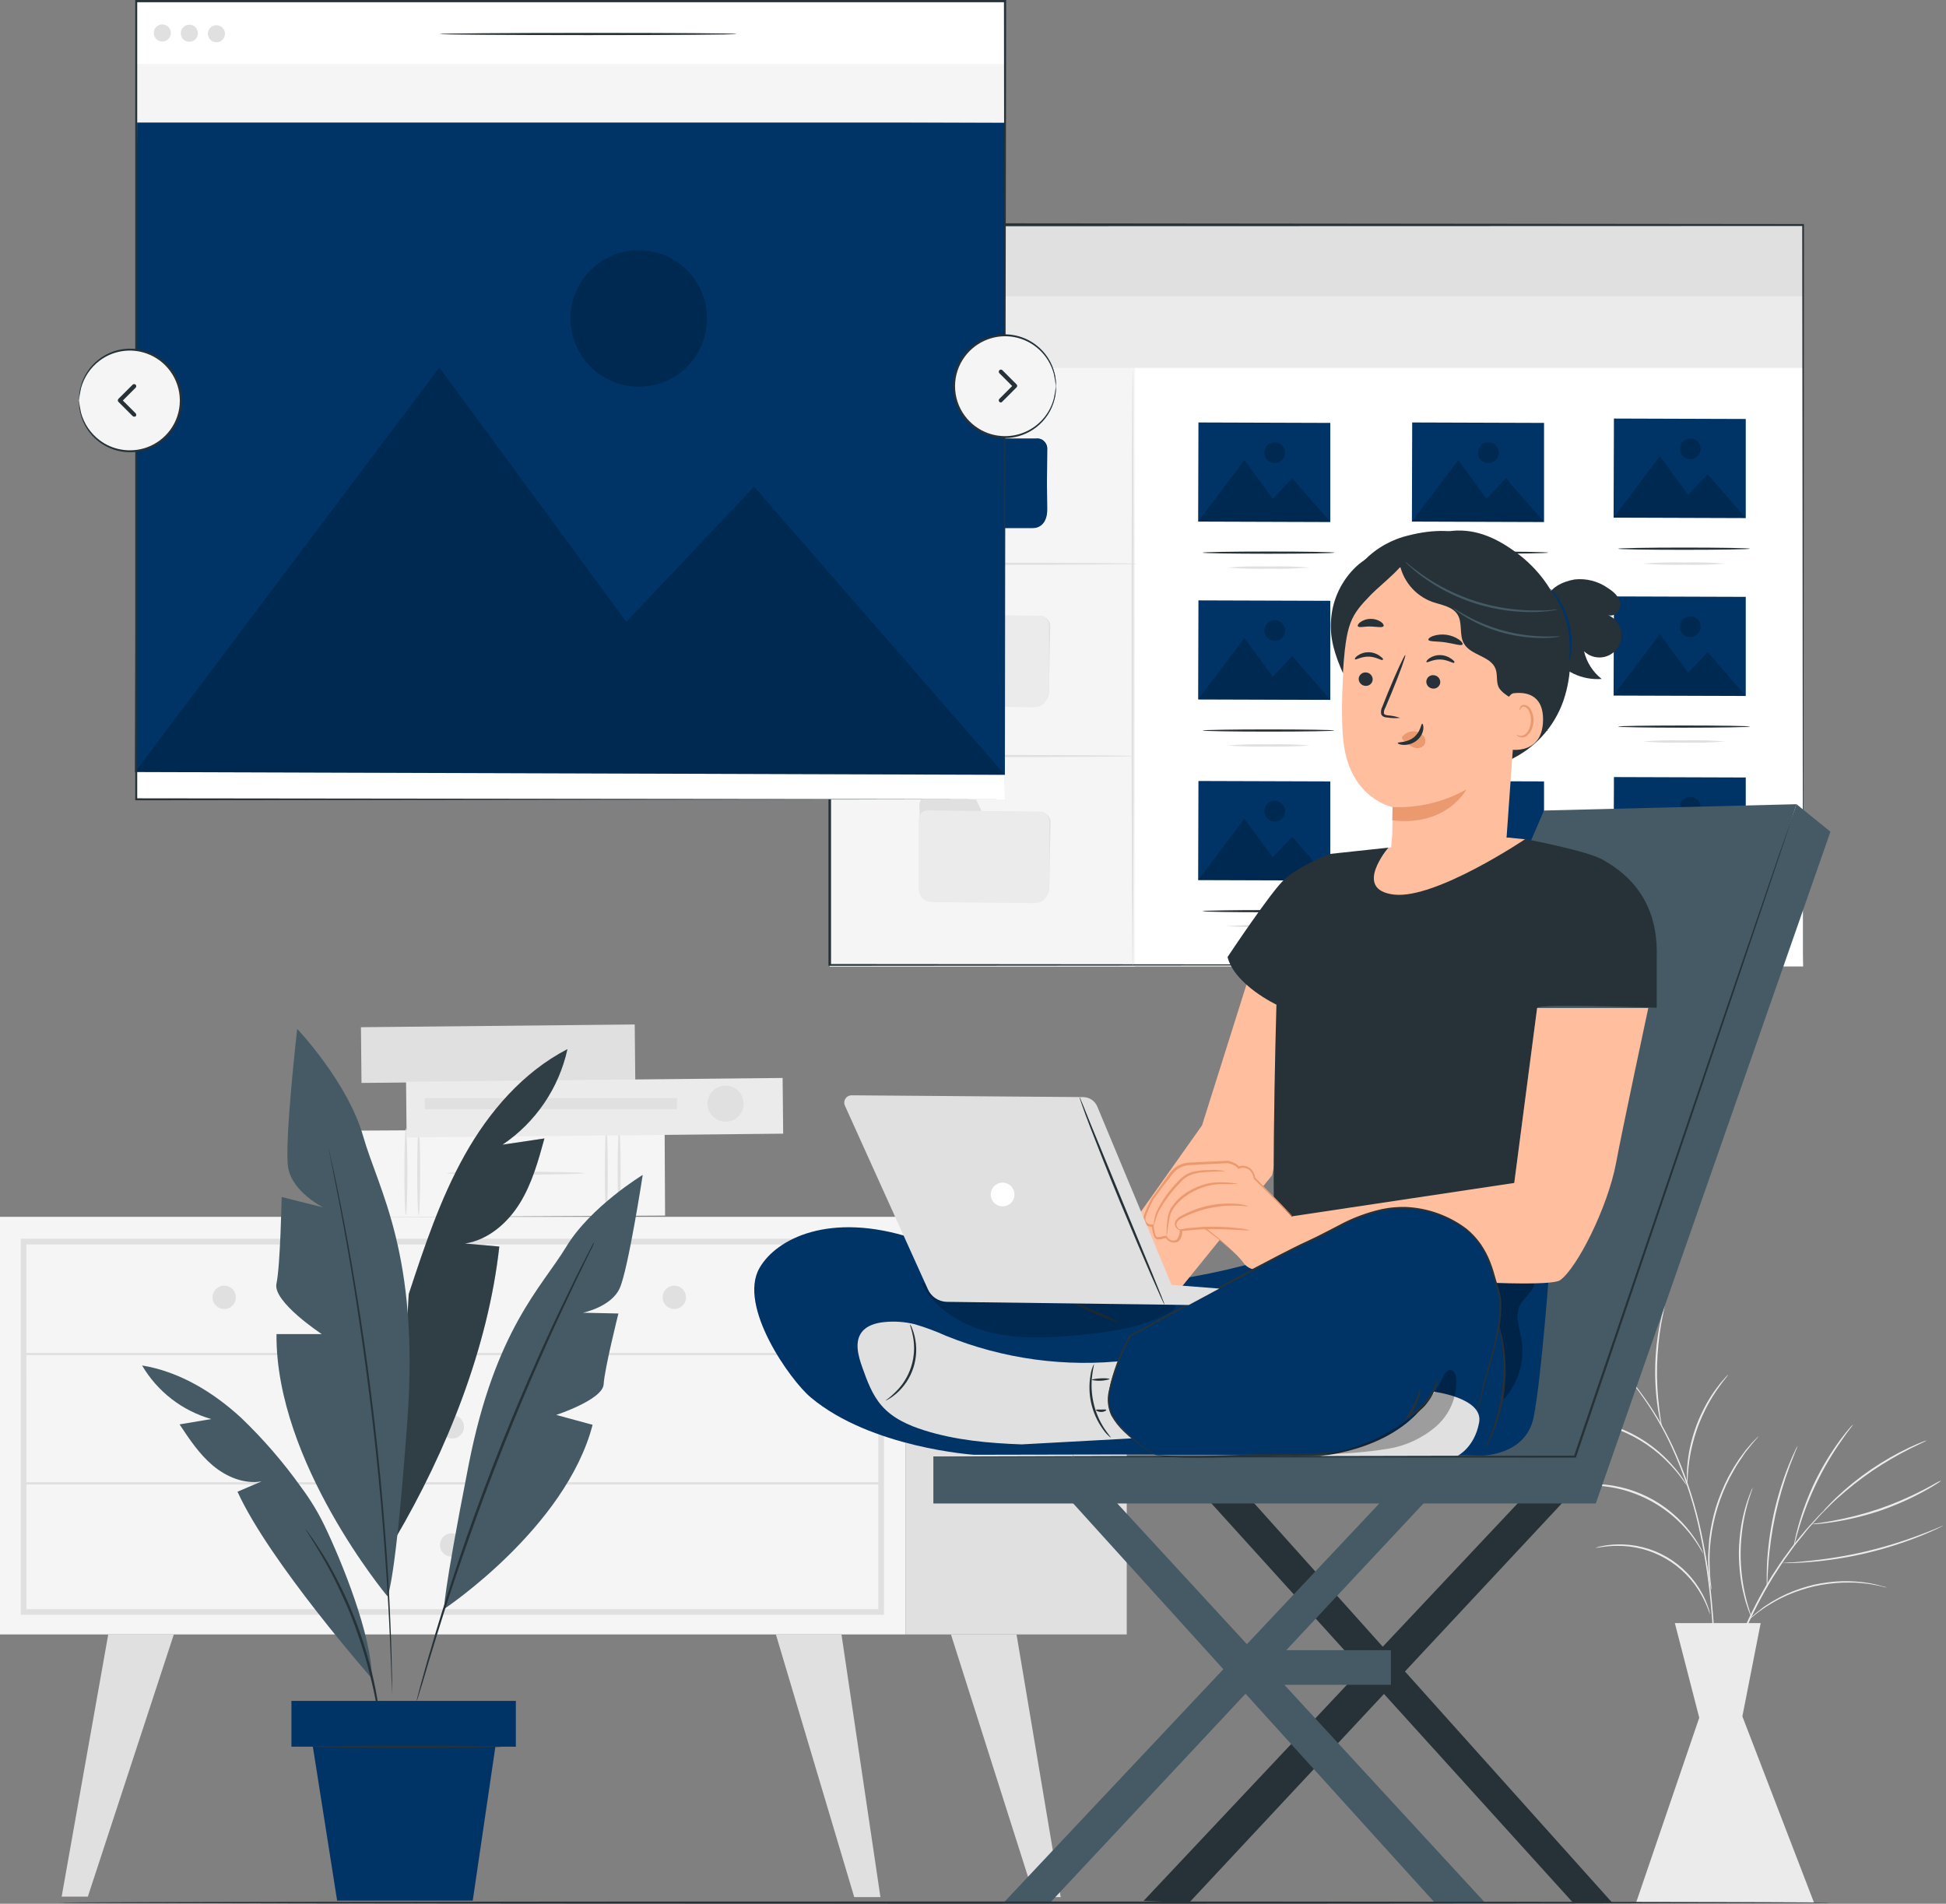 <svg width="184" height="180" viewBox="0 0 184 180" fill="none" xmlns="http://www.w3.org/2000/svg">
<rect x="0" y="0" width="184" height="180" fill="#808080" stroke="none"/>
<g id="image-viewer/pana">
<g id="background-complete">
<path id="Vector" d="M160.669 162.411L154.698 179.895H171.52L164.747 162.286L166.478 153.464H158.361L160.669 162.411Z" fill="#EBEBEB"/>
<path id="Vector_2" d="M173.534 141.793C173.534 141.793 173.534 141.818 173.485 141.858L173.324 142.027L172.695 142.669C172.553 142.806 172.404 142.959 172.235 143.129C172.065 143.298 171.904 143.496 171.718 143.702C171.355 144.105 170.912 144.569 170.508 145.122C170.286 145.396 170.06 145.678 169.818 145.973C169.576 146.267 169.363 146.602 169.12 146.929C168.624 147.582 168.16 148.329 167.66 149.099C166.615 150.804 165.694 152.583 164.905 154.42C164.143 156.268 163.513 158.168 163.017 160.104C162.811 161 162.614 161.851 162.476 162.658C162.404 163.061 162.323 163.464 162.271 163.828C162.218 164.191 162.178 164.566 162.129 164.913C162.025 165.598 161.996 166.232 161.944 166.78C161.944 167.059 161.899 167.313 161.883 167.551C161.867 167.789 161.883 168.003 161.859 168.2C161.859 168.58 161.831 168.878 161.823 169.096C161.823 169.189 161.823 169.269 161.823 169.33C161.828 169.357 161.828 169.384 161.823 169.411C161.819 169.384 161.819 169.357 161.823 169.33C161.823 169.265 161.823 169.189 161.823 169.096C161.823 168.878 161.823 168.576 161.823 168.196C161.823 167.999 161.823 167.793 161.823 167.547C161.823 167.301 161.851 167.051 161.867 166.776C161.908 166.224 161.932 165.59 162.029 164.897C162.069 164.55 162.113 164.187 162.158 163.807C162.202 163.428 162.287 163.041 162.351 162.633C162.472 161.827 162.678 160.967 162.884 160.064C163.371 158.117 164 156.208 164.764 154.351C165.551 152.508 166.475 150.725 167.527 149.018C168.035 148.244 168.503 147.502 169.008 146.848C169.254 146.521 169.475 146.191 169.718 145.896L170.415 145.049C170.847 144.5 171.295 144.048 171.666 143.637C171.856 143.435 172.029 143.234 172.194 143.072L172.666 142.624L173.32 142.007L173.493 141.85C173.505 141.83 173.519 141.811 173.534 141.793Z" fill="#EBEBEB"/>
<path id="Vector_3" d="M178.443 150.104C178.26 150.083 178.079 150.047 177.903 149.995C177.733 149.951 177.523 149.902 177.277 149.862C177.031 149.822 176.753 149.757 176.438 149.729C176.124 149.701 175.785 149.652 175.414 149.64C175.042 149.628 174.651 149.64 174.236 149.64C173.336 149.674 172.44 149.788 171.561 149.983C170.684 150.189 169.827 150.471 168.999 150.826C168.624 151.004 168.261 151.165 167.942 151.351C167.624 151.536 167.325 151.706 167.059 151.875C166.793 152.044 166.567 152.214 166.361 152.355C166.185 152.481 166.015 152.615 165.853 152.758C165.716 152.881 165.569 152.991 165.413 153.089C165.537 152.951 165.672 152.822 165.816 152.706C165.973 152.562 166.137 152.427 166.309 152.303C166.51 152.149 166.712 151.964 166.998 151.794C167.282 151.596 167.577 151.414 167.882 151.25C168.226 151.05 168.58 150.868 168.943 150.705C169.776 150.336 170.642 150.044 171.529 149.834C172.42 149.639 173.328 149.528 174.24 149.503C174.643 149.503 175.046 149.503 175.45 149.535C175.795 149.554 176.138 149.591 176.479 149.648C176.797 149.684 177.076 149.757 177.322 149.805C177.533 149.847 177.742 149.902 177.947 149.971C178.115 150.004 178.281 150.048 178.443 150.104Z" fill="#EBEBEB"/>
<path id="Vector_4" d="M169.968 136.694C169.921 136.869 169.857 137.039 169.778 137.203C169.645 137.525 169.456 138.009 169.238 138.578C168.672 140.1 168.214 141.66 167.866 143.246C167.527 144.833 167.302 146.443 167.193 148.062C167.148 148.684 167.124 149.192 167.116 149.539C167.119 149.72 167.107 149.9 167.08 150.079C167.053 149.901 167.042 149.72 167.047 149.539C167.047 149.188 167.047 148.684 167.067 148.058C167.143 146.43 167.354 144.811 167.697 143.217C168.041 141.622 168.518 140.058 169.125 138.542C169.359 137.961 169.561 137.497 169.718 137.186C169.787 137.015 169.87 136.851 169.968 136.694Z" fill="#EBEBEB"/>
<path id="Vector_5" d="M175.231 134.673C175.144 134.815 175.046 134.95 174.936 135.076C174.735 135.334 174.452 135.718 174.13 136.194C172.371 138.689 171.023 141.45 170.136 144.371C169.966 144.931 169.837 145.387 169.757 145.706C169.721 145.873 169.671 146.036 169.607 146.194C169.624 146.024 169.652 145.856 169.692 145.69C169.753 145.367 169.862 144.903 170.019 144.338C170.426 142.862 170.966 141.425 171.633 140.046C172.307 138.669 173.104 137.356 174.013 136.121C174.364 135.649 174.662 135.278 174.88 135.032C174.986 134.902 175.103 134.782 175.231 134.673Z" fill="#EBEBEB"/>
<path id="Vector_6" d="M182.179 136.194C182.05 136.275 181.915 136.347 181.775 136.408C181.501 136.533 181.11 136.722 180.626 136.964C179.371 137.596 178.159 138.308 176.995 139.094C175.84 139.891 174.737 140.761 173.695 141.7C173.292 142.059 172.977 142.358 172.759 142.568C172.653 142.683 172.535 142.787 172.408 142.878C172.496 142.748 172.597 142.627 172.711 142.519C172.912 142.297 173.219 141.983 173.61 141.608C175.659 139.66 178.007 138.054 180.565 136.851C181.053 136.625 181.457 136.448 181.739 136.343C181.88 136.278 182.027 136.228 182.179 136.194Z" fill="#EBEBEB"/>
<path id="Vector_7" d="M183.558 139.982C183.435 140.094 183.3 140.193 183.155 140.276C182.881 140.458 182.469 140.704 181.945 140.99C180.594 141.734 179.181 142.357 177.721 142.854C176.258 143.342 174.756 143.702 173.231 143.931C172.646 144.02 172.17 144.072 171.839 144.097C171.67 144.119 171.498 144.125 171.327 144.117C171.492 144.071 171.661 144.042 171.831 144.028C172.158 143.984 172.638 143.911 173.211 143.81C174.716 143.54 176.199 143.159 177.649 142.673C179.098 142.176 180.508 141.572 181.868 140.865C182.393 140.595 182.812 140.365 183.078 140.204C183.233 140.118 183.393 140.044 183.558 139.982Z" fill="#EBEBEB"/>
<path id="Vector_8" d="M183.703 144.267C183.662 144.3 183.615 144.327 183.566 144.347L183.163 144.545C182.804 144.722 182.275 144.948 181.618 145.219C179.897 145.907 178.126 146.464 176.321 146.885C174.515 147.302 172.679 147.58 170.831 147.716C170.121 147.768 169.544 147.792 169.148 147.792H168.689H168.531C168.582 147.777 168.635 147.768 168.689 147.768L169.144 147.736C169.548 147.736 170.113 147.671 170.819 147.607C172.657 147.432 174.481 147.137 176.281 146.723C178.079 146.304 179.847 145.765 181.573 145.11C182.235 144.86 182.784 144.646 183.135 144.493L183.538 144.323C183.647 144.275 183.699 144.259 183.703 144.267Z" fill="#EBEBEB"/>
<path id="Vector_9" d="M165.727 140.64C165.689 140.8 165.639 140.958 165.578 141.112C165.525 141.261 165.461 141.446 165.396 141.664C165.332 141.882 165.251 142.12 165.183 142.399C165.011 143.038 164.876 143.688 164.779 144.343C164.661 145.145 164.595 145.953 164.581 146.763C164.576 147.572 164.625 148.381 164.727 149.184C164.813 149.842 164.937 150.496 165.098 151.14C165.158 151.415 165.239 151.661 165.3 151.879C165.36 152.096 165.417 152.282 165.469 152.431C165.526 152.586 165.572 152.746 165.606 152.907C165.524 152.764 165.456 152.613 165.404 152.455C165.329 152.276 165.263 152.093 165.207 151.907C165.134 151.693 165.049 151.447 164.981 151.169C164.803 150.523 164.668 149.867 164.577 149.204C164.467 148.391 164.414 147.572 164.416 146.751C164.432 145.93 164.503 145.11 164.63 144.299C164.739 143.638 164.89 142.984 165.082 142.342C165.158 142.068 165.251 141.826 165.324 141.612C165.396 141.398 165.473 141.208 165.534 141.067C165.585 140.919 165.65 140.776 165.727 140.64Z" fill="#EBEBEB"/>
<path id="Vector_10" d="M151.031 127.392C151.06 127.409 151.087 127.429 151.112 127.452L151.342 127.638C151.536 127.811 151.846 128.041 152.197 128.384C153.222 129.33 154.159 130.367 154.997 131.482C156.244 133.133 157.311 134.913 158.18 136.791C159.24 139.091 160.069 141.491 160.652 143.955C161.225 146.421 161.629 148.922 161.863 151.443C162.085 153.766 162.185 155.86 162.242 157.623C162.298 159.386 162.319 160.81 162.327 161.794C162.327 162.278 162.327 162.657 162.327 162.928C162.327 163.049 162.327 163.146 162.327 163.222C162.328 163.256 162.328 163.289 162.327 163.323C162.321 163.29 162.321 163.256 162.327 163.222C162.327 163.15 162.327 163.049 162.327 162.928C162.327 162.657 162.302 162.278 162.286 161.794C162.258 160.81 162.218 159.374 162.145 157.627C162.072 155.88 161.964 153.774 161.742 151.459C161.502 148.947 161.098 146.454 160.531 143.996C159.95 141.542 159.128 139.152 158.079 136.86C157.223 134.986 156.172 133.208 154.944 131.555C154.118 130.44 153.2 129.396 152.201 128.432C151.854 128.081 151.556 127.847 151.366 127.666L151.152 127.464L151.031 127.392Z" fill="#EBEBEB"/>
<path id="Vector_11" d="M150.854 146.351C150.854 146.351 150.898 146.327 150.987 146.303C151.119 146.262 151.254 146.229 151.39 146.202C151.877 146.099 152.373 146.041 152.871 146.029C154.526 145.974 156.163 146.385 157.596 147.215C159.028 148.046 160.199 149.261 160.975 150.724C161.212 151.163 161.407 151.622 161.56 152.096C161.616 152.261 161.645 152.399 161.669 152.499C161.693 152.6 161.701 152.637 161.693 152.637C161.618 152.472 161.552 152.304 161.495 152.132C161.321 151.672 161.111 151.226 160.87 150.797C160.079 149.374 158.918 148.192 157.51 147.376C156.101 146.56 154.498 146.14 152.871 146.162C152.379 146.166 151.888 146.206 151.402 146.283C151.221 146.317 151.038 146.34 150.854 146.351Z" fill="#EBEBEB"/>
<path id="Vector_12" d="M148.264 140.579C148.311 140.557 148.361 140.542 148.413 140.535C148.514 140.515 148.663 140.479 148.853 140.45C149.394 140.361 149.942 140.315 150.49 140.313C152.312 140.294 154.113 140.704 155.747 141.511C157.381 142.318 158.801 143.498 159.894 144.956C160.23 145.398 160.532 145.864 160.798 146.352C160.89 146.518 160.951 146.659 160.995 146.756C161.022 146.801 161.041 146.85 161.052 146.901C160.937 146.736 160.832 146.565 160.737 146.388C160.458 145.922 160.149 145.473 159.813 145.045C158.525 143.424 156.845 142.158 154.931 141.368C153.017 140.578 150.933 140.29 148.877 140.531C148.674 140.559 148.469 140.575 148.264 140.579Z" fill="#EBEBEB"/>
<path id="Vector_13" d="M144.662 134.766C144.713 134.74 144.768 134.72 144.823 134.706C144.932 134.673 145.094 134.613 145.304 134.564C145.896 134.406 146.5 134.297 147.111 134.238C149.137 134.021 151.185 134.289 153.087 135.021C154.989 135.752 156.689 136.926 158.047 138.445C158.463 138.899 158.844 139.384 159.185 139.897C159.306 140.079 159.386 140.228 159.443 140.325C159.475 140.374 159.502 140.427 159.524 140.482C159.38 140.308 159.245 140.126 159.12 139.938C158.766 139.443 158.379 138.973 157.962 138.53C156.596 137.053 154.909 135.909 153.031 135.186C151.153 134.463 149.135 134.18 147.131 134.359C146.525 134.411 145.923 134.501 145.328 134.629C145.109 134.688 144.887 134.734 144.662 134.766Z" fill="#EBEBEB"/>
<path id="Vector_14" d="M166.281 135.791C166.254 135.839 166.222 135.884 166.184 135.924L165.885 136.271C165.752 136.42 165.595 136.605 165.425 136.831C165.256 137.057 165.022 137.303 164.844 137.598C164.667 137.892 164.417 138.211 164.203 138.57C163.989 138.929 163.771 139.32 163.549 139.732C162.613 141.548 162.008 143.516 161.762 145.545C161.714 146.013 161.662 146.457 161.653 146.876C161.645 147.296 161.633 147.683 161.653 148.038C161.674 148.393 161.682 148.716 161.698 148.998C161.714 149.281 161.742 149.523 161.77 149.72L161.819 150.176C161.826 150.231 161.826 150.287 161.819 150.341C161.819 150.341 161.819 150.289 161.779 150.184C161.738 150.079 161.726 149.91 161.694 149.732C161.662 149.555 161.617 149.293 161.593 149.006C161.569 148.72 161.524 148.401 161.52 148.042C161.516 147.683 161.492 147.292 161.52 146.868C161.549 146.445 161.573 145.997 161.613 145.525C161.738 144.502 161.949 143.491 162.242 142.503C162.553 141.521 162.945 140.567 163.416 139.651C163.646 139.248 163.856 138.844 164.094 138.485C164.299 138.151 164.521 137.828 164.76 137.517C164.961 137.223 165.163 136.981 165.361 136.763C165.513 136.572 165.676 136.391 165.849 136.218L166.172 135.891C166.242 135.819 166.278 135.785 166.281 135.791Z" fill="#EBEBEB"/>
<path id="Vector_15" d="M163.408 129.978C163.432 130.002 163.005 130.47 162.424 131.301C162.083 131.789 161.77 132.295 161.484 132.818C161.141 133.46 160.838 134.123 160.576 134.802C160.324 135.484 160.116 136.183 159.955 136.892C159.824 137.472 159.725 138.059 159.661 138.651C159.552 139.659 159.564 140.293 159.527 140.293C159.504 140.146 159.494 139.997 159.499 139.849C159.488 139.445 159.5 139.041 159.535 138.639C159.585 138.04 159.671 137.444 159.794 136.856C159.951 136.136 160.158 135.428 160.415 134.738C160.678 134.051 160.988 133.384 161.343 132.741C161.637 132.216 161.964 131.711 162.323 131.228C162.562 130.902 162.82 130.59 163.094 130.292C163.188 130.177 163.293 130.072 163.408 129.978Z" fill="#EBEBEB"/>
<path id="Vector_16" d="M157.402 123.435C157.386 123.587 157.359 123.738 157.321 123.886C157.261 124.173 157.176 124.588 157.083 125.097C156.849 126.438 156.715 127.794 156.68 129.155C156.649 130.518 156.72 131.881 156.894 133.233C156.958 133.75 157.023 134.169 157.071 134.444C157.103 134.592 157.121 134.743 157.124 134.895C157.069 134.753 157.029 134.606 157.003 134.456C156.934 134.169 156.853 133.754 156.769 133.245C156.35 130.529 156.419 127.76 156.974 125.068C157.083 124.552 157.184 124.141 157.269 123.858C157.299 123.713 157.344 123.571 157.402 123.435Z" fill="#EBEBEB"/>
<path id="Vector_17" d="M85.619 115.052H0V154.537H85.619V115.052Z" fill="#F5F5F5"/>
<path id="Vector_18" d="M83.582 152.682H1.961V117.129H83.582V152.682ZM2.497 152.149H83.05V117.666H2.493L2.497 152.149Z" fill="#E0E0E0"/>
<path id="Vector_19" d="M106.536 115.052H85.619V154.537H106.536V115.052Z" fill="#E0E0E0"/>
<path id="Vector_20" d="M2.227 128.134H83.312C83.341 128.134 83.368 128.122 83.389 128.102C83.409 128.082 83.421 128.054 83.421 128.025C83.421 127.996 83.409 127.968 83.389 127.948C83.368 127.927 83.341 127.916 83.312 127.916H2.227C2.198 127.916 2.17 127.927 2.15 127.948C2.13 127.968 2.118 127.996 2.118 128.025C2.118 128.054 2.13 128.082 2.15 128.102C2.17 128.122 2.198 128.134 2.227 128.134Z" fill="#E0E0E0"/>
<path id="Vector_21" d="M43.035 128.025C43.261 124.453 43.27 120.871 43.064 117.298C43.064 117.269 43.052 117.242 43.032 117.221C43.011 117.201 42.984 117.189 42.955 117.189C42.926 117.189 42.898 117.201 42.878 117.221C42.857 117.242 42.846 117.269 42.846 117.298C42.637 120.871 42.647 124.453 42.874 128.025C42.874 128.046 42.883 128.067 42.898 128.082C42.913 128.097 42.933 128.106 42.955 128.106C42.976 128.106 42.997 128.097 43.012 128.082C43.027 128.067 43.035 128.046 43.035 128.025Z" fill="#E0E0E0"/>
<path id="Vector_22" d="M64.864 122.664C64.864 122.883 64.799 123.097 64.678 123.279C64.556 123.46 64.384 123.602 64.182 123.686C63.98 123.769 63.757 123.791 63.543 123.749C63.329 123.706 63.132 123.601 62.977 123.446C62.822 123.291 62.717 123.094 62.675 122.88C62.632 122.666 62.654 122.443 62.737 122.241C62.821 122.039 62.963 121.867 63.145 121.745C63.326 121.624 63.54 121.559 63.759 121.559C63.904 121.559 64.047 121.588 64.182 121.643C64.316 121.699 64.438 121.78 64.54 121.883C64.643 121.985 64.724 122.107 64.78 122.241C64.835 122.376 64.864 122.519 64.864 122.664Z" fill="#E0E0E0"/>
<path id="Vector_23" d="M22.304 122.664C22.304 122.884 22.239 123.098 22.117 123.28C21.994 123.462 21.82 123.604 21.617 123.687C21.414 123.77 21.191 123.791 20.976 123.746C20.761 123.702 20.564 123.595 20.41 123.438C20.257 123.282 20.153 123.083 20.113 122.867C20.072 122.651 20.097 122.429 20.184 122.227C20.271 122.025 20.415 121.854 20.6 121.735C20.784 121.616 21 121.555 21.219 121.559C21.509 121.563 21.786 121.681 21.989 121.888C22.192 122.095 22.305 122.374 22.304 122.664Z" fill="#E0E0E0"/>
<path id="Vector_24" d="M43.875 134.908C43.875 135.126 43.81 135.34 43.688 135.522C43.567 135.703 43.394 135.845 43.192 135.929C42.99 136.012 42.768 136.034 42.554 135.992C42.339 135.949 42.142 135.844 41.988 135.689C41.833 135.535 41.728 135.338 41.685 135.123C41.643 134.909 41.664 134.687 41.748 134.485C41.832 134.283 41.974 134.11 42.155 133.989C42.337 133.867 42.551 133.802 42.769 133.802C42.915 133.802 43.059 133.83 43.193 133.885C43.327 133.941 43.449 134.022 43.552 134.125C43.655 134.228 43.736 134.35 43.792 134.484C43.847 134.618 43.875 134.762 43.875 134.908Z" fill="#E0E0E0"/>
<path id="Vector_25" d="M10.234 154.541L5.829 179.33H8.306L16.435 154.541H10.234Z" fill="#E0E0E0"/>
<path id="Vector_26" d="M79.564 154.541L83.247 179.375H80.77L73.363 154.541H79.564Z" fill="#E0E0E0"/>
<path id="Vector_27" d="M96.116 154.541L100.292 179.375H97.811L89.916 154.541H96.116Z" fill="#E0E0E0"/>
<path id="Vector_28" d="M43.81 146.082C43.81 146.301 43.745 146.514 43.624 146.696C43.502 146.878 43.33 147.019 43.128 147.103C42.926 147.187 42.704 147.209 42.489 147.166C42.275 147.123 42.078 147.018 41.923 146.863C41.769 146.709 41.663 146.512 41.621 146.298C41.578 146.083 41.6 145.861 41.684 145.659C41.767 145.457 41.909 145.284 42.091 145.163C42.273 145.041 42.486 144.977 42.705 144.977C42.998 144.977 43.279 145.093 43.486 145.3C43.694 145.508 43.81 145.789 43.81 146.082Z" fill="#E0E0E0"/>
<path id="Vector_29" d="M2.227 140.361H83.312C83.341 140.361 83.368 140.35 83.389 140.329C83.409 140.309 83.421 140.281 83.421 140.252C83.421 140.224 83.409 140.196 83.389 140.175C83.368 140.155 83.341 140.144 83.312 140.144H2.227C2.198 140.144 2.17 140.155 2.15 140.175C2.13 140.196 2.118 140.224 2.118 140.252C2.118 140.281 2.13 140.309 2.15 140.329C2.17 140.35 2.198 140.361 2.227 140.361Z" fill="#E0E0E0"/>
<path id="Vector_30" d="M60.067 102.134L60.015 96.865L34.128 97.124L34.181 102.393L60.067 102.134Z" fill="#E0E0E0"/>
<path id="Vector_31" d="M62.885 114.937L62.842 106.748L33.986 106.899L34.029 115.088L62.885 114.937Z" fill="#F5F5F5"/>
<path id="Vector_32" d="M57.328 114.886C57.251 114.886 57.19 113.055 57.19 110.792C57.19 108.529 57.251 106.697 57.328 106.697C57.404 106.697 57.469 108.533 57.469 110.792C57.469 113.051 57.408 114.886 57.328 114.886Z" fill="#E0E0E0"/>
<path id="Vector_33" d="M58.543 114.886C58.466 114.886 58.401 113.055 58.401 110.792C58.401 108.529 58.466 106.697 58.543 106.697C58.619 106.697 58.684 108.533 58.684 110.792C58.684 113.051 58.619 114.886 58.543 114.886Z" fill="#E0E0E0"/>
<path id="Vector_34" d="M38.377 114.886C38.3 114.886 38.235 113.055 38.235 110.792C38.235 108.529 38.3 106.697 38.377 106.697C38.453 106.697 38.518 108.533 38.518 110.792C38.518 113.051 38.453 114.886 38.377 114.886Z" fill="#E0E0E0"/>
<path id="Vector_35" d="M39.59 114.886C39.51 114.886 39.449 113.055 39.449 110.792C39.449 108.529 39.51 106.697 39.59 106.697C39.671 106.697 39.728 108.533 39.728 110.792C39.728 113.051 39.667 114.886 39.59 114.886Z" fill="#E0E0E0"/>
<path id="Vector_36" d="M42.232 110.925C42.232 110.844 45.145 110.784 48.735 110.784C52.326 110.784 55.234 110.844 55.234 110.925C55.234 111.006 52.326 111.066 48.735 111.066C45.145 111.066 42.232 111.002 42.232 110.925Z" fill="#E0E0E0"/>
<path id="Vector_37" d="M74.052 107.19L73.999 101.922L38.394 102.278L38.447 107.546L74.052 107.19Z" fill="#EBEBEB"/>
<path id="Vector_38" d="M68.628 106.056C68.29 106.061 67.957 105.965 67.674 105.78C67.39 105.595 67.167 105.331 67.034 105.019C66.901 104.708 66.864 104.364 66.927 104.031C66.99 103.699 67.151 103.393 67.389 103.152C67.626 102.91 67.93 102.745 68.262 102.678C68.594 102.61 68.938 102.642 69.251 102.771C69.564 102.899 69.832 103.118 70.021 103.399C70.21 103.68 70.31 104.011 70.31 104.349C70.312 104.572 70.27 104.793 70.187 104.999C70.104 105.206 69.98 105.394 69.824 105.552C69.668 105.711 69.481 105.837 69.276 105.923C69.071 106.01 68.851 106.055 68.628 106.056Z" fill="#E0E0E0"/>
<path id="Vector_39" d="M64 104.878V103.825H40.167V104.878H64Z" fill="#E0E0E0"/>
</g>
<g id="Plant">
<path id="Vector_40" d="M53.652 99.198C49.457 101.372 46.229 105.112 43.926 109.239C41.623 113.365 40.122 117.88 38.645 122.369L37.355 145.505C42.236 137.203 46.153 127.44 47.21 117.863L43.962 117.577C46.141 117.242 47.968 115.665 49.134 113.793C50.3 111.921 50.893 109.759 51.478 107.641L47.516 108.23C50.646 106.119 52.843 102.885 53.652 99.198Z" fill="#455A64"/>
<g id="Group" opacity="0.3">
<path id="Vector_41" d="M53.652 99.198C49.457 101.372 46.229 105.112 43.926 109.239C41.623 113.365 40.122 117.88 38.645 122.369L37.355 145.505C42.236 137.203 46.153 127.44 47.21 117.863L43.962 117.577C46.141 117.242 47.968 115.665 49.134 113.793C50.3 111.921 50.893 109.759 51.478 107.641L47.516 108.23C50.646 106.119 52.843 102.885 53.652 99.198Z" fill="black"/>
</g>
<path id="Vector_42" d="M36.632 150.93C36.632 150.93 26.035 138.247 26.144 126.141H30.424C30.424 126.141 25.773 123.083 26.14 121.373C26.507 119.662 26.632 113.18 26.632 113.18L30.545 114.156C30.545 114.156 27.608 112.691 27.241 110.368C26.874 108.044 28.1 97.281 28.1 97.281C28.1 97.281 32.869 102.296 34.337 107.431C35.805 112.566 39.654 118.561 38.524 134.213C37.395 149.865 36.632 150.93 36.632 150.93Z" fill="#455A64"/>
<path id="Vector_43" d="M42.002 152.125C42.002 152.125 53.491 144.48 56.032 134.718L52.591 133.782C52.591 133.782 56.996 132.342 57.077 130.885C57.158 129.429 58.473 124.193 58.473 124.193L55.113 124.12C55.113 124.12 57.795 123.584 58.598 121.797C59.401 120.01 60.772 111.09 60.772 111.09C60.772 111.09 55.843 114.076 53.539 117.884C51.236 121.692 46.827 125.669 44.313 138.498C41.8 151.326 42.002 152.125 42.002 152.125Z" fill="#455A64"/>
<path id="Vector_44" d="M31.009 108.339C31.026 108.382 31.04 108.426 31.049 108.472C31.049 108.569 31.102 108.698 31.142 108.875C31.219 109.234 31.335 109.739 31.477 110.38C31.618 111.022 31.795 111.836 31.981 112.768C32.167 113.7 32.384 114.761 32.606 115.939C33.058 118.291 33.538 121.103 34.03 124.229C34.523 127.355 34.986 130.809 35.41 134.435C35.834 138.062 36.148 141.535 36.398 144.694C36.648 147.853 36.802 150.697 36.898 153.089C36.959 154.299 36.987 155.368 37.016 156.316C37.044 157.264 37.064 158.083 37.072 158.736C37.08 159.39 37.072 159.914 37.072 160.277V160.681C37.078 160.726 37.078 160.772 37.072 160.818C37.067 160.772 37.067 160.726 37.072 160.681V160.277C37.072 159.91 37.04 159.394 37.016 158.736C36.991 158.079 36.971 157.248 36.927 156.316C36.882 155.384 36.85 154.299 36.782 153.089C36.669 150.697 36.475 147.844 36.233 144.698C35.991 141.551 35.648 138.082 35.233 134.451C34.817 130.821 34.337 127.38 33.869 124.249C33.401 121.119 32.925 118.311 32.489 115.959C32.284 114.781 32.086 113.716 31.896 112.784C31.707 111.853 31.561 111.046 31.424 110.388C31.287 109.731 31.198 109.234 31.126 108.879C31.098 108.714 31.073 108.581 31.053 108.476C31.035 108.432 31.02 108.386 31.009 108.339Z" fill="#263238"/>
<path id="Vector_45" d="M35.16 158.696C35.16 158.696 25.478 147.691 22.457 141.043L24.728 140.071C23.082 140.345 21.392 139.635 20.117 138.562C18.842 137.489 17.898 136.069 16.979 134.677L19.976 134.173C17.225 133.387 14.882 131.573 13.433 129.106C16.966 129.687 20.161 131.628 22.796 134.052C24.893 136.061 26.796 138.262 28.48 140.628C29.33 141.764 30.069 142.98 30.686 144.258C32.304 147.615 35.168 154.654 35.16 158.696Z" fill="#455A64"/>
<path id="Vector_46" d="M56.186 117.492C56.175 117.531 56.16 117.569 56.142 117.605C56.102 117.686 56.053 117.795 55.993 117.924L55.404 119.134C54.883 120.191 54.149 121.728 53.258 123.632C52.366 125.536 51.337 127.823 50.232 130.377C49.127 132.931 47.969 135.762 46.807 138.756C45.645 141.749 44.613 144.629 43.705 147.26C42.797 149.89 42.027 152.278 41.406 154.287C40.784 156.296 40.292 157.918 39.965 159.059L39.562 160.358C39.522 160.499 39.485 160.608 39.457 160.697C39.447 160.736 39.434 160.774 39.417 160.81C39.412 160.77 39.412 160.729 39.417 160.689C39.441 160.6 39.469 160.487 39.502 160.346C39.586 160.035 39.703 159.596 39.848 159.039C40.151 157.897 40.619 156.26 41.228 154.243C41.837 152.225 42.592 149.837 43.483 147.199C44.375 144.561 45.419 141.68 46.573 138.679C47.727 135.678 48.909 132.858 50.018 130.3C51.128 127.743 52.176 125.459 53.088 123.572C54 121.684 54.75 120.143 55.295 119.098L55.916 117.888C55.989 117.758 56.041 117.654 56.086 117.577C56.114 117.543 56.148 117.514 56.186 117.492Z" fill="#263238"/>
<path id="Vector_47" d="M35.983 163.408C35.958 163.343 35.941 163.275 35.935 163.206C35.911 163.049 35.879 162.855 35.842 162.621C35.766 162.113 35.641 161.383 35.463 160.483C35.285 159.583 35.035 158.518 34.721 157.349C34.406 156.179 33.99 154.928 33.511 153.605C33.03 152.282 32.474 151.076 31.949 149.974C31.425 148.873 30.9 147.921 30.436 147.13C29.973 146.34 29.589 145.706 29.307 145.275L28.992 144.774C28.953 144.716 28.921 144.654 28.895 144.589C28.895 144.589 28.948 144.641 29.029 144.75L29.376 145.23C29.678 145.634 30.086 146.271 30.586 147.054C31.086 147.836 31.598 148.8 32.143 149.878C32.688 150.955 33.228 152.197 33.728 153.508C34.228 154.819 34.62 156.106 34.938 157.28C35.257 158.454 35.483 159.527 35.641 160.435C35.798 161.342 35.903 162.081 35.955 162.593C35.955 162.827 35.995 163.021 36.012 163.182C36.016 163.258 36.007 163.335 35.983 163.408Z" fill="#263238"/>
<path id="Vector_48" d="M48.775 160.822H27.556V165.151H48.775V160.822Z" fill="#003366"/>
<path id="Vector_49" d="M29.582 165.15L31.877 179.709H44.698L46.84 165.15H29.582Z" fill="#003366"/>
<path id="Vector_50" d="M47.476 165.151C47.476 165.207 43.442 165.256 38.513 165.256C33.583 165.256 29.545 165.207 29.545 165.151C29.545 165.094 33.579 165.046 38.513 165.046C43.446 165.046 47.476 165.09 47.476 165.151Z" fill="#263238"/>
</g>
<g id="Screens">
<path id="Vector_51" d="M170.492 21.276H78.451V91.38H170.492V21.276Z" fill="white"/>
<path id="Vector_52" d="M107.319 33.862H78.451V91.38H107.319V33.862Z" fill="#F5F5F5"/>
<path id="Vector_53" d="M86.975 65.223L86.915 57.873C86.879 57.699 86.886 57.52 86.935 57.349C86.983 57.178 87.072 57.022 87.193 56.893C87.308 56.802 87.45 56.751 87.597 56.748L91.731 56.792C91.858 56.79 91.982 56.825 92.088 56.894C92.194 56.962 92.278 57.06 92.329 57.175L92.792 58.176L98.198 58.236C98.342 58.217 98.489 58.231 98.627 58.275C98.765 58.32 98.892 58.395 98.998 58.494C99.103 58.594 99.186 58.716 99.239 58.851C99.291 58.987 99.314 59.132 99.303 59.277L99.178 65.518C99.141 65.858 98.983 66.173 98.734 66.407C98.485 66.641 98.16 66.779 97.819 66.796L88.262 66.696C87.613 66.692 87.064 66.107 86.975 65.223Z" fill="#E0E0E0"/>
<path id="Vector_54" d="M86.822 65.114V58.95C86.826 58.741 86.906 58.54 87.047 58.386C87.188 58.231 87.38 58.133 87.588 58.111L98.428 58.22C98.884 58.22 99.235 58.748 99.174 59.341L99.198 65.041C99.198 66.465 98.424 66.881 97.774 66.873L88.278 66.776C87.314 66.768 86.761 66.336 86.822 65.114Z" fill="#EBEBEB"/>
<path id="Vector_55" d="M87.003 83.743L86.942 76.393C86.907 76.219 86.913 76.039 86.962 75.869C87.01 75.698 87.099 75.541 87.221 75.412C87.335 75.318 87.477 75.266 87.624 75.263L91.759 75.308C91.887 75.309 92.011 75.347 92.117 75.419C92.222 75.491 92.304 75.593 92.352 75.711L92.82 76.711L98.226 76.772C98.37 76.754 98.516 76.768 98.654 76.813C98.792 76.858 98.918 76.932 99.024 77.032C99.129 77.131 99.212 77.253 99.265 77.388C99.318 77.523 99.341 77.668 99.331 77.813L99.206 84.053C99.17 84.394 99.013 84.71 98.763 84.945C98.514 85.179 98.189 85.317 97.847 85.332L88.29 85.235C87.644 85.207 87.096 84.63 87.003 83.743Z" fill="#E0E0E0"/>
<path id="Vector_56" d="M86.859 83.63V77.466C86.863 77.257 86.943 77.057 87.084 76.903C87.225 76.748 87.417 76.65 87.625 76.627L98.465 76.74C98.92 76.74 99.271 77.268 99.211 77.857L99.235 83.558C99.235 84.981 98.457 85.397 97.811 85.393L88.315 85.296C87.351 85.284 86.794 84.852 86.859 83.63Z" fill="#EBEBEB"/>
<path id="Vector_57" d="M170.492 28.029H78.451V34.782H170.492V28.029Z" fill="#EBEBEB"/>
<path id="Vector_58" d="M170.492 21.276H78.451V28.029H170.492V21.276Z" fill="#E0E0E0"/>
<path id="Vector_59" d="M82.731 23.874C82.732 24.029 82.687 24.181 82.601 24.31C82.515 24.439 82.393 24.54 82.25 24.6C82.107 24.66 81.949 24.676 81.797 24.646C81.645 24.616 81.505 24.541 81.395 24.431C81.285 24.322 81.211 24.182 81.181 24.029C81.151 23.877 81.167 23.72 81.226 23.576C81.286 23.433 81.387 23.311 81.516 23.225C81.646 23.14 81.797 23.094 81.953 23.095C82.159 23.096 82.356 23.179 82.502 23.324C82.648 23.47 82.73 23.668 82.731 23.874Z" fill="#455A64"/>
<path id="Vector_60" d="M85.639 23.874C85.64 24.029 85.595 24.18 85.51 24.31C85.424 24.439 85.302 24.54 85.159 24.6C85.016 24.66 84.859 24.676 84.707 24.646C84.555 24.616 84.415 24.542 84.305 24.433C84.195 24.323 84.12 24.184 84.09 24.032C84.059 23.88 84.074 23.723 84.133 23.579C84.192 23.436 84.293 23.314 84.422 23.227C84.55 23.141 84.702 23.095 84.857 23.095C85.064 23.095 85.262 23.177 85.409 23.323C85.555 23.469 85.638 23.667 85.639 23.874Z" fill="#455A64"/>
<path id="Vector_61" d="M88.722 23.874C88.722 24.028 88.677 24.178 88.591 24.306C88.505 24.434 88.384 24.534 88.242 24.593C88.099 24.652 87.943 24.667 87.792 24.637C87.641 24.607 87.502 24.533 87.393 24.424C87.284 24.315 87.21 24.177 87.18 24.026C87.15 23.875 87.165 23.718 87.224 23.576C87.283 23.434 87.383 23.312 87.511 23.226C87.639 23.141 87.79 23.095 87.944 23.095C88.046 23.095 88.147 23.115 88.242 23.154C88.336 23.194 88.422 23.251 88.494 23.323C88.566 23.396 88.624 23.481 88.663 23.576C88.702 23.67 88.722 23.771 88.722 23.874Z" fill="#455A64"/>
<path id="Vector_62" d="M170.48 91.271C170.48 91.271 170.48 90.835 170.48 90C170.48 89.165 170.48 87.918 170.48 86.297C170.48 83.07 170.48 78.285 170.456 72.177C170.456 59.999 170.428 42.511 170.407 21.272L170.5 21.368L78.463 21.393L78.576 21.272C78.576 46.331 78.576 70.108 78.576 91.259L78.471 91.15L144.864 91.206L163.763 91.234H168.782H170.073H170.48H170.048H168.766H163.771L144.896 91.263L78.435 91.319H78.334V91.206C78.334 70.056 78.334 46.279 78.334 21.219V21.098H78.455L170.48 21.187H170.569V21.296C170.549 42.563 170.533 60.067 170.524 72.262C170.524 78.346 170.524 83.106 170.5 86.345C170.5 87.959 170.5 89.197 170.5 90.032C170.5 90.867 170.48 91.271 170.48 91.271Z" fill="#263238"/>
<path id="Vector_63" d="M87.039 48.413L86.91 41.24C86.875 41.072 86.879 40.897 86.924 40.731C86.969 40.565 87.053 40.412 87.168 40.284C87.281 40.189 87.424 40.136 87.572 40.135H91.606C91.729 40.133 91.85 40.167 91.954 40.233C92.058 40.299 92.14 40.394 92.191 40.506L92.655 41.474H97.935C98.075 41.454 98.218 41.465 98.353 41.508C98.488 41.549 98.612 41.621 98.716 41.717C98.82 41.812 98.901 41.93 98.954 42.061C99.006 42.192 99.029 42.334 99.02 42.475L98.964 48.57C98.93 48.902 98.779 49.212 98.538 49.443C98.297 49.674 97.982 49.812 97.649 49.833H88.326C87.685 49.841 87.144 49.276 87.039 48.413Z" fill="#003366"/>
<g id="Group_2" opacity="0.3">
<path id="Vector_64" d="M87.039 48.413L86.91 41.24C86.875 41.072 86.879 40.897 86.924 40.731C86.969 40.565 87.053 40.412 87.168 40.284C87.281 40.189 87.424 40.136 87.572 40.135H91.606C91.729 40.133 91.85 40.167 91.954 40.233C92.058 40.299 92.14 40.394 92.191 40.506L92.655 41.474H97.935C98.075 41.454 98.218 41.465 98.353 41.508C98.488 41.549 98.612 41.621 98.716 41.717C98.82 41.812 98.901 41.93 98.954 42.061C99.006 42.192 99.029 42.334 99.02 42.475L98.964 48.57C98.93 48.902 98.779 49.212 98.538 49.443C98.297 49.674 97.982 49.812 97.649 49.833H88.326C87.685 49.841 87.144 49.276 87.039 48.413Z" fill="black"/>
</g>
<path id="Vector_65" d="M86.934 48.324L86.886 42.309C86.888 42.105 86.965 41.908 87.101 41.756C87.238 41.604 87.425 41.507 87.628 41.482H98.205C98.653 41.482 99.012 41.991 98.948 42.568L99.024 48.131C99.024 49.518 98.286 49.934 97.657 49.934H88.378C87.434 49.938 86.886 49.502 86.934 48.324Z" fill="#003366"/>
<path id="Vector_66" d="M107.509 53.306C107.509 53.363 101.054 53.411 93.055 53.411C85.055 53.411 78.601 53.363 78.601 53.306C78.601 53.25 85.055 53.202 93.055 53.202C101.054 53.202 107.509 53.246 107.509 53.306Z" fill="#E0E0E0"/>
<path id="Vector_67" d="M107.343 71.483C107.343 71.54 100.868 71.588 92.889 71.588C84.909 71.588 78.431 71.54 78.431 71.483C78.431 71.427 84.885 71.378 92.889 71.378C100.892 71.378 107.343 71.427 107.343 71.483Z" fill="#E0E0E0"/>
<path id="Vector_68" d="M107.097 34.939C107.154 34.939 107.202 47.574 107.202 63.177C107.202 78.781 107.154 91.416 107.097 91.416C107.041 91.416 106.992 78.781 106.992 63.177C106.992 47.574 107.041 34.939 107.097 34.939Z" fill="#E0E0E0"/>
<path id="Vector_69" d="M113.289 49.316L125.783 49.357V39.986L113.317 39.945L113.289 49.316Z" fill="#003366"/>
<g id="Group_3" opacity="0.2">
<path id="Vector_70" d="M121.503 42.806C121.502 42.999 121.443 43.189 121.335 43.349C121.227 43.51 121.073 43.635 120.894 43.709C120.714 43.782 120.517 43.801 120.327 43.762C120.137 43.724 119.963 43.63 119.826 43.492C119.69 43.354 119.597 43.179 119.56 42.989C119.523 42.798 119.543 42.602 119.618 42.423C119.693 42.244 119.819 42.091 119.981 41.984C120.143 41.877 120.332 41.821 120.526 41.821C120.655 41.821 120.783 41.847 120.902 41.896C121.021 41.946 121.129 42.019 121.219 42.11C121.31 42.202 121.382 42.31 121.431 42.429C121.479 42.549 121.504 42.677 121.503 42.806Z" fill="black"/>
</g>
<g id="Group_4" opacity="0.2">
<path id="Vector_71" d="M113.289 49.317L117.658 43.508L120.345 47.159L122.18 45.218L125.783 49.357L113.289 49.317Z" fill="black"/>
</g>
<path id="Vector_72" d="M126.178 52.253C126.178 52.309 123.386 52.358 119.941 52.358C116.496 52.358 113.7 52.309 113.7 52.253C113.7 52.196 116.492 52.148 119.941 52.148C123.39 52.148 126.178 52.192 126.178 52.253Z" fill="#263238"/>
<path id="Vector_73" d="M123.843 53.665C122.545 53.769 121.243 53.804 119.942 53.77C118.639 53.804 117.336 53.769 116.037 53.665C117.336 53.558 118.639 53.523 119.942 53.56C121.243 53.523 122.546 53.559 123.843 53.665Z" fill="#E0E0E0"/>
<path id="Vector_74" d="M133.5 49.316L145.994 49.357V39.986L133.528 39.945L133.5 49.316Z" fill="#003366"/>
<g id="Group_5" opacity="0.2">
<path id="Vector_75" d="M141.717 42.806C141.717 43.001 141.659 43.191 141.551 43.353C141.442 43.515 141.288 43.641 141.108 43.715C140.928 43.79 140.73 43.809 140.539 43.771C140.348 43.732 140.172 43.638 140.035 43.5C139.897 43.362 139.804 43.186 139.766 42.995C139.729 42.804 139.749 42.606 139.824 42.426C139.899 42.246 140.026 42.093 140.188 41.985C140.351 41.877 140.542 41.821 140.736 41.821C140.865 41.821 140.993 41.847 141.112 41.896C141.232 41.946 141.34 42.018 141.431 42.11C141.522 42.201 141.594 42.31 141.643 42.429C141.692 42.549 141.717 42.676 141.717 42.806Z" fill="black"/>
</g>
<g id="Group_6" opacity="0.2">
<path id="Vector_76" d="M133.499 49.316L137.872 43.507L140.555 47.158L142.39 45.217L145.993 49.356L133.499 49.316Z" fill="black"/>
</g>
<path id="Vector_77" d="M146.388 52.253C146.388 52.309 143.597 52.358 140.152 52.358C136.707 52.358 133.911 52.309 133.911 52.253C133.911 52.196 136.707 52.148 140.152 52.148C143.597 52.148 146.388 52.192 146.388 52.253Z" fill="#263238"/>
<path id="Vector_78" d="M144.054 53.665C142.756 53.769 141.454 53.804 140.153 53.77C138.852 53.804 137.549 53.769 136.252 53.665C137.549 53.559 138.852 53.524 140.153 53.56C141.454 53.524 142.756 53.559 144.054 53.665Z" fill="#E0E0E0"/>
<path id="Vector_79" d="M152.569 48.941L165.067 48.982V39.615L152.602 39.574L152.569 48.941Z" fill="#003366"/>
<g id="Group_7" opacity="0.2">
<path id="Vector_80" d="M160.798 42.434C160.798 42.63 160.74 42.82 160.631 42.982C160.523 43.144 160.369 43.27 160.188 43.345C160.008 43.419 159.81 43.438 159.618 43.399C159.427 43.361 159.252 43.266 159.115 43.128C158.977 42.989 158.884 42.813 158.847 42.622C158.81 42.43 158.831 42.232 158.906 42.052C158.982 41.873 159.11 41.719 159.272 41.612C159.435 41.505 159.626 41.449 159.821 41.45C159.95 41.451 160.078 41.477 160.196 41.526C160.315 41.576 160.423 41.649 160.513 41.74C160.604 41.832 160.676 41.94 160.725 42.059C160.773 42.178 160.798 42.306 160.798 42.434Z" fill="black"/>
</g>
<g id="Group_8" opacity="0.2">
<path id="Vector_81" d="M152.569 48.941L156.942 43.132L159.629 46.787L161.464 44.843L165.067 48.982L152.569 48.941Z" fill="black"/>
</g>
<path id="Vector_82" d="M165.462 51.882C165.462 51.939 162.666 51.987 159.221 51.987C155.776 51.987 152.984 51.939 152.984 51.882C152.984 51.826 155.776 51.773 159.221 51.773C162.666 51.773 165.462 51.822 165.462 51.882Z" fill="#263238"/>
<path id="Vector_83" d="M163.122 53.29C161.825 53.396 160.523 53.431 159.221 53.395C157.92 53.431 156.618 53.396 155.32 53.29C156.618 53.186 157.92 53.151 159.221 53.185C160.523 53.151 161.825 53.186 163.122 53.29Z" fill="#E0E0E0"/>
<path id="Vector_84" d="M113.289 66.134L125.783 66.174V56.807L113.317 56.767L113.289 66.134Z" fill="#003366"/>
<g id="Group_9" opacity="0.2">
<path id="Vector_85" d="M121.503 59.62C121.502 59.813 121.443 60.003 121.335 60.163C121.227 60.324 121.073 60.449 120.894 60.523C120.714 60.596 120.517 60.615 120.327 60.576C120.137 60.538 119.963 60.444 119.826 60.306C119.69 60.168 119.597 59.993 119.56 59.803C119.523 59.612 119.543 59.416 119.618 59.237C119.693 59.058 119.819 58.905 119.981 58.798C120.143 58.691 120.332 58.635 120.526 58.635C120.655 58.636 120.782 58.662 120.901 58.711C121.02 58.761 121.128 58.834 121.218 58.925C121.309 59.017 121.381 59.125 121.429 59.244C121.478 59.363 121.503 59.491 121.503 59.62Z" fill="black"/>
</g>
<g id="Group_10" opacity="0.2">
<path id="Vector_86" d="M113.289 66.135L117.658 60.326L120.345 63.977L122.18 62.036L125.783 66.175L113.289 66.135Z" fill="black"/>
</g>
<path id="Vector_87" d="M126.178 69.071C126.178 69.128 123.386 69.176 119.941 69.176C116.496 69.176 113.7 69.128 113.7 69.071C113.7 69.015 116.492 68.966 119.941 68.966C123.39 68.966 126.178 69.015 126.178 69.071Z" fill="#263238"/>
<path id="Vector_88" d="M123.843 70.483C122.545 70.587 121.243 70.622 119.942 70.588C118.639 70.622 117.336 70.587 116.037 70.483C117.336 70.379 118.639 70.344 119.942 70.378C121.243 70.344 122.545 70.379 123.843 70.483Z" fill="#E0E0E0"/>
<path id="Vector_89" d="M133.5 66.134L145.994 66.174V56.807L133.528 56.767L133.5 66.134Z" fill="#003366"/>
<g id="Group_11" opacity="0.2">
<path id="Vector_90" d="M141.717 59.62C141.717 59.814 141.659 60.005 141.551 60.167C141.442 60.329 141.288 60.455 141.108 60.529C140.928 60.604 140.73 60.623 140.539 60.585C140.348 60.546 140.172 60.452 140.035 60.314C139.897 60.176 139.804 60 139.766 59.809C139.729 59.618 139.749 59.42 139.824 59.24C139.899 59.06 140.026 58.907 140.188 58.799C140.351 58.691 140.542 58.635 140.736 58.635C140.997 58.636 141.246 58.74 141.43 58.925C141.614 59.109 141.717 59.359 141.717 59.62Z" fill="black"/>
</g>
<g id="Group_12" opacity="0.2">
<path id="Vector_91" d="M133.499 66.134L137.872 60.325L140.555 63.976L142.39 62.036L145.993 66.175L133.499 66.134Z" fill="black"/>
</g>
<path id="Vector_92" d="M146.388 69.071C146.388 69.128 143.597 69.176 140.152 69.176C136.707 69.176 133.911 69.128 133.911 69.071C133.911 69.015 136.707 68.966 140.152 68.966C143.597 68.966 146.388 69.015 146.388 69.071Z" fill="#263238"/>
<path id="Vector_93" d="M144.054 70.483C142.756 70.587 141.454 70.622 140.153 70.588C138.852 70.622 137.549 70.587 136.252 70.483C137.549 70.379 138.852 70.344 140.153 70.378C141.454 70.344 142.756 70.379 144.054 70.483Z" fill="#E0E0E0"/>
<path id="Vector_94" d="M152.569 65.764L165.067 65.804V56.433L152.602 56.393L152.569 65.764Z" fill="#003366"/>
<g id="Group_13" opacity="0.2">
<path id="Vector_95" d="M160.798 59.252C160.798 59.447 160.74 59.638 160.631 59.8C160.523 59.962 160.369 60.088 160.188 60.163C160.008 60.237 159.81 60.256 159.618 60.217C159.427 60.178 159.252 60.084 159.115 59.946C158.977 59.807 158.884 59.631 158.847 59.439C158.81 59.248 158.831 59.05 158.906 58.87C158.982 58.69 159.11 58.537 159.272 58.43C159.435 58.323 159.626 58.267 159.821 58.268C159.95 58.269 160.078 58.294 160.196 58.344C160.315 58.394 160.423 58.467 160.513 58.558C160.604 58.65 160.676 58.758 160.725 58.877C160.773 58.996 160.798 59.124 160.798 59.252Z" fill="black"/>
</g>
<g id="Group_14" opacity="0.2">
<path id="Vector_96" d="M152.569 65.764L156.942 59.955L159.629 63.605L161.464 61.665L165.067 65.804L152.569 65.764Z" fill="black"/>
</g>
<path id="Vector_97" d="M165.462 68.7C165.462 68.757 162.666 68.805 159.221 68.805C155.776 68.805 152.984 68.757 152.984 68.7C152.984 68.644 155.776 68.595 159.221 68.595C162.666 68.595 165.462 68.64 165.462 68.7Z" fill="#263238"/>
<path id="Vector_98" d="M163.122 70.108C161.825 70.212 160.523 70.247 159.221 70.213C157.92 70.247 156.618 70.212 155.32 70.108C156.618 70.002 157.92 69.967 159.221 70.003C160.523 69.967 161.825 70.002 163.122 70.108Z" fill="#E0E0E0"/>
<path id="Vector_99" d="M113.289 83.215L125.783 83.255V73.884L113.317 73.844L113.289 83.215Z" fill="#003366"/>
<g id="Group_15" opacity="0.2">
<path id="Vector_100" d="M121.503 76.704C121.502 76.897 121.443 77.087 121.335 77.248C121.227 77.408 121.073 77.533 120.894 77.607C120.714 77.68 120.517 77.699 120.327 77.66C120.137 77.622 119.963 77.528 119.826 77.39C119.69 77.252 119.597 77.077 119.56 76.887C119.523 76.697 119.543 76.499 119.618 76.321C119.693 76.142 119.819 75.989 119.981 75.882C120.143 75.775 120.332 75.719 120.526 75.719C120.655 75.719 120.783 75.745 120.902 75.794C121.021 75.844 121.129 75.916 121.219 76.008C121.31 76.1 121.382 76.208 121.431 76.328C121.479 76.447 121.504 76.575 121.503 76.704Z" fill="black"/>
</g>
<g id="Group_16" opacity="0.2">
<path id="Vector_101" d="M113.289 83.215L117.658 77.406L120.345 81.057L122.18 79.112L125.783 83.255L113.289 83.215Z" fill="black"/>
</g>
<path id="Vector_102" d="M126.178 86.152C126.178 86.208 123.386 86.257 119.941 86.257C116.496 86.257 113.7 86.208 113.7 86.152C113.7 86.095 116.492 86.047 119.941 86.047C123.39 86.047 126.178 86.091 126.178 86.152Z" fill="#263238"/>
<path id="Vector_103" d="M123.843 87.563C122.545 87.667 121.243 87.702 119.942 87.668C118.639 87.702 117.336 87.667 116.037 87.563C117.336 87.457 118.639 87.422 119.942 87.458C121.243 87.422 122.546 87.457 123.843 87.563Z" fill="#E0E0E0"/>
<path id="Vector_104" d="M133.5 83.215L145.994 83.255V73.884L133.528 73.844L133.5 83.215Z" fill="#003366"/>
<g id="Group_17" opacity="0.2">
<path id="Vector_105" d="M141.717 76.704C141.717 76.898 141.659 77.089 141.551 77.251C141.442 77.413 141.288 77.539 141.108 77.613C140.928 77.688 140.73 77.707 140.539 77.669C140.348 77.63 140.172 77.536 140.035 77.398C139.897 77.26 139.804 77.084 139.766 76.893C139.729 76.702 139.749 76.504 139.824 76.324C139.899 76.144 140.026 75.991 140.188 75.883C140.351 75.775 140.542 75.718 140.736 75.719C140.865 75.719 140.993 75.745 141.112 75.794C141.232 75.844 141.34 75.916 141.431 76.008C141.522 76.099 141.594 76.208 141.643 76.327C141.692 76.447 141.717 76.575 141.717 76.704Z" fill="black"/>
</g>
<g id="Group_18" opacity="0.2">
<path id="Vector_106" d="M133.499 83.215L137.872 77.406L140.555 81.057L142.39 79.112L145.993 83.255L133.499 83.215Z" fill="black"/>
</g>
<path id="Vector_107" d="M146.388 86.152C146.388 86.208 143.597 86.257 140.152 86.257C136.707 86.257 133.911 86.208 133.911 86.152C133.911 86.095 136.707 86.047 140.152 86.047C143.597 86.047 146.388 86.091 146.388 86.152Z" fill="#263238"/>
<path id="Vector_108" d="M144.054 87.563C142.756 87.667 141.454 87.702 140.153 87.668C138.852 87.702 137.549 87.667 136.252 87.563C137.549 87.457 138.852 87.422 140.153 87.458C141.454 87.422 142.756 87.457 144.054 87.563Z" fill="#E0E0E0"/>
<path id="Vector_109" d="M152.569 82.84L165.067 82.88V73.513L152.602 73.473L152.569 82.84Z" fill="#003366"/>
<g id="Group_19" opacity="0.2">
<path id="Vector_110" d="M160.798 76.329C160.798 76.524 160.74 76.714 160.631 76.876C160.523 77.038 160.369 77.165 160.188 77.239C160.008 77.313 159.81 77.332 159.618 77.293C159.427 77.255 159.252 77.16 159.115 77.022C158.977 76.883 158.884 76.707 158.847 76.516C158.81 76.324 158.831 76.126 158.906 75.946C158.982 75.767 159.11 75.613 159.272 75.506C159.435 75.399 159.626 75.343 159.821 75.344C159.95 75.345 160.078 75.371 160.196 75.42C160.315 75.47 160.423 75.543 160.513 75.634C160.604 75.726 160.676 75.834 160.725 75.953C160.773 76.072 160.798 76.2 160.798 76.329Z" fill="black"/>
</g>
<g id="Group_20" opacity="0.2">
<path id="Vector_111" d="M152.569 82.839L156.942 77.03L159.629 80.685L161.464 78.741L165.067 82.88L152.569 82.839Z" fill="black"/>
</g>
<path id="Vector_112" d="M165.462 85.776C165.462 85.837 162.666 85.881 159.221 85.881C155.776 85.881 152.984 85.837 152.984 85.776C152.984 85.716 155.776 85.671 159.221 85.671C162.666 85.671 165.462 85.72 165.462 85.776Z" fill="#263238"/>
<path id="Vector_113" d="M163.122 87.188C161.825 87.295 160.523 87.33 159.221 87.293C157.92 87.33 156.618 87.295 155.32 87.188C156.618 87.084 157.92 87.049 159.221 87.083C160.523 87.049 161.825 87.084 163.122 87.188Z" fill="#E0E0E0"/>
<path id="Vector_114" d="M95.015 0.121H12.861V75.59H95.015V0.121Z" fill="white"/>
<path id="Vector_115" d="M12.765 72.996L95.015 73.259V11.586L12.962 11.324L12.765 72.996Z" fill="#003366"/>
<g id="Group_21" opacity="0.2">
<path id="Vector_116" d="M66.849 30.139C66.844 31.414 66.46 32.659 65.748 33.717C65.035 34.774 64.025 35.597 62.845 36.081C61.666 36.566 60.369 36.69 59.118 36.437C57.868 36.185 56.721 35.568 55.821 34.664C54.921 33.761 54.309 32.61 54.062 31.359C53.816 30.108 53.945 28.811 54.434 27.634C54.924 26.456 55.751 25.45 56.812 24.742C57.873 24.034 59.12 23.656 60.395 23.656C61.245 23.656 62.087 23.824 62.871 24.15C63.656 24.476 64.369 24.954 64.969 25.556C65.569 26.159 66.043 26.873 66.366 27.66C66.689 28.446 66.853 29.288 66.849 30.139Z" fill="black"/>
</g>
<g id="Group_22" opacity="0.2">
<path id="Vector_117" d="M12.764 72.996L41.547 34.753L59.22 58.796L71.302 46.012L95.014 73.258L12.764 72.996Z" fill="black"/>
</g>
<path id="Vector_118" d="M16.154 3.114C16.154 3.274 16.106 3.43 16.018 3.563C15.929 3.695 15.803 3.799 15.656 3.86C15.508 3.921 15.346 3.937 15.19 3.906C15.033 3.875 14.889 3.798 14.776 3.685C14.664 3.572 14.587 3.428 14.556 3.272C14.524 3.115 14.54 2.953 14.601 2.806C14.662 2.658 14.766 2.532 14.899 2.444C15.031 2.355 15.187 2.308 15.347 2.308C15.561 2.308 15.766 2.393 15.917 2.544C16.069 2.695 16.154 2.9 16.154 3.114Z" fill="#E0E0E0"/>
<path id="Vector_119" d="M18.71 3.143C18.71 3.302 18.663 3.458 18.574 3.591C18.486 3.724 18.36 3.827 18.212 3.888C18.065 3.949 17.903 3.965 17.746 3.934C17.59 3.903 17.446 3.826 17.333 3.713C17.22 3.6 17.143 3.457 17.112 3.3C17.081 3.144 17.097 2.981 17.158 2.834C17.219 2.687 17.323 2.561 17.455 2.472C17.588 2.383 17.744 2.336 17.904 2.336C18.117 2.336 18.323 2.421 18.474 2.572C18.625 2.724 18.71 2.929 18.71 3.143Z" fill="#E0E0E0"/>
<path id="Vector_120" d="M21.272 3.187C21.272 3.346 21.224 3.502 21.136 3.635C21.047 3.768 20.921 3.871 20.774 3.932C20.626 3.993 20.464 4.009 20.308 3.978C20.151 3.947 20.007 3.87 19.895 3.757C19.782 3.644 19.705 3.501 19.674 3.344C19.643 3.188 19.659 3.025 19.72 2.878C19.781 2.731 19.884 2.605 20.017 2.516C20.149 2.427 20.305 2.38 20.465 2.38C20.679 2.38 20.884 2.465 21.035 2.616C21.187 2.768 21.272 2.973 21.272 3.187Z" fill="#E0E0E0"/>
<path id="Vector_121" d="M95.015 6.051H12.861V11.586H95.015V6.051Z" fill="#F5F5F5"/>
<path id="Vector_122" d="M69.648 3.215C69.648 3.272 63.359 3.32 55.601 3.32C47.844 3.32 41.551 3.272 41.551 3.215C41.551 3.159 47.84 3.11 55.601 3.11C63.363 3.11 69.648 3.143 69.648 3.215Z" fill="#263238"/>
<path id="Vector_123" d="M95.015 75.59C95.015 74.832 94.979 45.476 94.927 0.121L95.015 0.21H12.87L12.975 0.105C12.975 27.605 12.975 53.459 12.975 75.574L12.882 75.481L95.036 75.574L12.882 75.667H12.789V75.574C12.789 53.459 12.789 27.605 12.789 0.105V0H12.902H95.048H95.136V0.093C95.044 45.476 95.015 74.832 95.015 75.59Z" fill="#263238"/>
<path id="Vector_124" d="M95.015 41.333C97.675 41.333 99.832 39.177 99.832 36.516C99.832 33.856 97.675 31.7 95.015 31.7C92.355 31.7 90.198 33.856 90.198 36.516C90.198 39.177 92.355 41.333 95.015 41.333Z" fill="#F5F5F5"/>
<path id="Vector_125" d="M95.015 41.345C94.057 41.345 93.121 41.061 92.325 40.529C91.529 39.998 90.909 39.242 90.542 38.357C90.176 37.472 90.08 36.499 90.267 35.56C90.454 34.621 90.915 33.758 91.592 33.081C92.269 32.404 93.131 31.943 94.07 31.757C95.009 31.57 95.983 31.666 96.867 32.032C97.752 32.398 98.508 33.019 99.04 33.815C99.572 34.611 99.856 35.547 99.856 36.505C99.856 37.788 99.346 39.02 98.438 39.928C97.53 40.835 96.299 41.345 95.015 41.345ZM95.015 31.708C94.064 31.708 93.134 31.99 92.343 32.518C91.552 33.047 90.936 33.798 90.572 34.676C90.208 35.555 90.113 36.522 90.299 37.455C90.484 38.387 90.942 39.244 91.615 39.917C92.287 40.589 93.144 41.047 94.077 41.233C95.009 41.418 95.976 41.323 96.855 40.959C97.734 40.595 98.484 39.979 99.013 39.188C99.541 38.397 99.823 37.468 99.823 36.517C99.822 35.242 99.315 34.019 98.414 33.117C97.512 32.216 96.29 31.709 95.015 31.708Z" fill="#263238"/>
<path id="Vector_126" d="M95.015 41.333C97.675 41.333 99.832 39.177 99.832 36.516C99.832 33.856 97.675 31.7 95.015 31.7C92.355 31.7 90.198 33.856 90.198 36.516C90.198 39.177 92.355 41.333 95.015 41.333Z" fill="#F5F5F5"/>
<path id="Vector_127" d="M99.835 36.517C99.792 36.125 99.728 35.735 99.641 35.351C99.41 34.474 98.935 33.682 98.271 33.066C97.607 32.449 96.781 32.034 95.89 31.869C95.058 31.719 94.202 31.793 93.409 32.083C92.533 32.405 91.772 32.977 91.218 33.729C90.623 34.537 90.302 35.513 90.302 36.517C90.302 37.52 90.623 38.496 91.218 39.304C91.772 40.056 92.533 40.628 93.409 40.95C94.031 41.176 94.694 41.27 95.355 41.226C96.016 41.182 96.66 41 97.247 40.693C97.833 40.385 98.349 39.958 98.762 39.44C99.174 38.922 99.474 38.323 99.641 37.682C99.728 37.298 99.792 36.908 99.835 36.517C99.847 36.744 99.839 36.972 99.811 37.198C99.794 37.368 99.764 37.537 99.722 37.703C99.469 38.778 98.852 39.733 97.975 40.405C97.326 40.907 96.561 41.236 95.751 41.363C94.941 41.49 94.112 41.41 93.34 41.131C92.893 40.976 92.472 40.751 92.094 40.466C91.694 40.177 91.342 39.825 91.053 39.425C90.429 38.584 90.093 37.564 90.093 36.517C90.093 35.469 90.429 34.449 91.053 33.608C91.342 33.208 91.694 32.856 92.094 32.567C92.472 32.282 92.893 32.057 93.34 31.901C94.112 31.623 94.941 31.543 95.751 31.67C96.561 31.797 97.326 32.126 97.975 32.628C98.852 33.3 99.469 34.255 99.722 35.331C99.764 35.496 99.794 35.665 99.811 35.835C99.839 36.061 99.847 36.289 99.835 36.517Z" fill="#263238"/>
<path id="Vector_128" d="M94.64 38.057C94.585 38.057 94.533 38.035 94.495 37.997C94.457 37.958 94.436 37.907 94.436 37.854C94.436 37.8 94.457 37.749 94.495 37.71L95.705 36.5L94.495 35.29C94.457 35.252 94.436 35.2 94.436 35.147C94.436 35.093 94.457 35.042 94.495 35.004C94.513 34.985 94.536 34.97 94.56 34.959C94.585 34.949 94.611 34.944 94.638 34.944C94.664 34.944 94.691 34.949 94.715 34.959C94.74 34.97 94.762 34.985 94.781 35.004L96.12 36.343C96.157 36.38 96.178 36.431 96.178 36.484C96.178 36.537 96.157 36.587 96.12 36.625L94.781 37.965C94.766 37.989 94.745 38.01 94.721 38.026C94.696 38.042 94.669 38.053 94.64 38.057Z" fill="#263238"/>
<path id="Vector_129" d="M14.169 42.292C16.617 41.252 17.759 38.423 16.719 35.975C15.678 33.527 12.85 32.385 10.402 33.425C7.954 34.466 6.812 37.294 7.852 39.742C8.893 42.191 11.721 43.332 14.169 42.292Z" fill="#F5F5F5"/>
<path id="Vector_130" d="M7.472 37.856C7.509 38.248 7.572 38.638 7.661 39.022C7.942 40.06 8.561 40.976 9.42 41.623C10.013 42.073 10.704 42.374 11.437 42.503C12.268 42.653 13.125 42.579 13.918 42.289C14.784 41.968 15.538 41.402 16.088 40.659C16.683 39.852 17.004 38.875 17.004 37.872C17.004 36.869 16.683 35.892 16.088 35.084C15.538 34.33 14.776 33.757 13.898 33.438C13.156 33.165 12.357 33.083 11.575 33.199C10.792 33.314 10.052 33.624 9.42 34.1C8.56 34.749 7.941 35.666 7.661 36.706C7.572 37.09 7.508 37.479 7.472 37.872C7.462 37.769 7.462 37.665 7.472 37.561C7.471 37.437 7.48 37.313 7.5 37.19C7.515 37.02 7.544 36.851 7.589 36.686C7.842 35.611 8.459 34.656 9.335 33.983C9.937 33.516 10.641 33.197 11.389 33.051C12.251 32.888 13.141 32.959 13.966 33.257C14.415 33.411 14.835 33.636 15.213 33.922C15.615 34.211 15.968 34.562 16.258 34.963C16.881 35.805 17.218 36.825 17.218 37.872C17.218 38.919 16.881 39.939 16.258 40.78C15.968 41.182 15.615 41.533 15.213 41.821C14.832 42.103 14.408 42.322 13.958 42.471C13.188 42.749 12.359 42.829 11.55 42.702C10.74 42.575 9.976 42.246 9.327 41.745C8.454 41.072 7.839 40.119 7.585 39.046C7.541 38.88 7.511 38.712 7.496 38.541C7.476 38.417 7.467 38.292 7.468 38.166C7.459 38.063 7.46 37.959 7.472 37.856Z" fill="#263238"/>
<path id="Vector_131" d="M12.68 39.397C12.653 39.397 12.627 39.391 12.603 39.381C12.579 39.37 12.557 39.355 12.539 39.336L11.199 37.997C11.18 37.978 11.165 37.956 11.155 37.931C11.145 37.907 11.14 37.88 11.14 37.854C11.14 37.827 11.145 37.801 11.155 37.776C11.165 37.751 11.18 37.729 11.199 37.71L12.539 36.375C12.557 36.356 12.58 36.341 12.604 36.331C12.629 36.321 12.655 36.315 12.682 36.315C12.709 36.315 12.735 36.321 12.759 36.331C12.784 36.341 12.806 36.356 12.825 36.375C12.862 36.413 12.883 36.464 12.883 36.516C12.883 36.569 12.862 36.62 12.825 36.657L11.615 37.868L12.825 39.078C12.862 39.116 12.883 39.168 12.883 39.221C12.883 39.275 12.862 39.326 12.825 39.364C12.782 39.393 12.731 39.404 12.68 39.397Z" fill="#263238"/>
</g>
<g id="Character">
<path id="Vector_132" d="M152.431 179.891L148.772 179.944L112.292 139.664L114.543 137.626L152.431 179.891Z" fill="#263238"/>
<path id="Vector_133" d="M112.446 179.891L108.121 179.738L147.554 137.836L149.761 139.913L112.446 179.891Z" fill="#263238"/>
<path id="Vector_134" d="M169.865 76.039L145.988 76.636L119.593 137.639L148.924 137.707L169.865 76.039Z" fill="#455A64"/>
<path id="Vector_135" d="M173.072 78.641L150.885 142.157H88.252V137.707H148.924L169.865 76.039L173.072 78.641Z" fill="#455A64"/>
<path id="Vector_136" d="M169.861 76.039C169.861 76.039 169.833 76.147 169.768 76.349L169.474 77.257L168.316 80.734L164.024 93.506L149.747 135.63C149.501 136.356 149.259 137.074 149.029 137.744L149.005 137.82H148.924L105.933 137.784L92.984 137.748L89.474 137.728L92.984 137.707L105.933 137.671L148.92 137.639L148.815 137.715C149.041 137.046 149.287 136.328 149.53 135.602L163.863 93.502L168.227 80.75C168.748 79.25 169.151 78.084 169.438 77.285L169.756 76.389C169.821 76.16 169.861 76.039 169.861 76.039Z" fill="#263238"/>
<path id="Vector_137" d="M140.453 179.944H135.701L99.221 139.664L101.472 137.626L140.453 179.944Z" fill="#455A64"/>
<path id="Vector_138" d="M99.302 179.891H94.905L134.483 137.836L136.69 139.913L99.302 179.891Z" fill="#455A64"/>
<path id="Vector_139" d="M131.514 156.026H117.362V159.302H131.514V156.026Z" fill="#455A64"/>
<path id="Vector_140" d="M137.235 50.2C139.699 49.946 141.781 51.007 143.75 52.536C145.707 54.087 147.146 56.198 147.872 58.587C148.689 61.09 148.67 63.79 147.816 66.28C147.382 67.515 146.702 68.648 145.817 69.613C144.932 70.578 143.861 71.353 142.668 71.891C139.393 73.295 135.371 72.468 132.676 70.137C129.981 67.805 128.59 64.15 128.686 60.588C128.719 58.115 129.529 55.716 131.002 53.73C131.743 52.747 132.68 51.927 133.752 51.322C134.824 50.717 136.01 50.339 137.235 50.212" fill="#263238"/>
<path id="Vector_141" d="M143.628 58.946C143.329 57.99 143.535 56.957 143.458 55.961C143.293 53.762 141.651 51.903 139.678 50.922C137.843 50.007 135.527 50.031 133.224 50.616C131.612 50.988 130.141 51.814 128.984 52.996C128.246 53.8 127.711 54.768 127.422 55.821C127.134 56.873 127.101 57.979 127.326 59.047L138.569 58.155C139.557 59.087 140.566 60.031 141.796 60.596C142.15 60.781 142.547 60.872 142.946 60.858C143.145 60.848 143.337 60.78 143.499 60.664C143.66 60.547 143.785 60.386 143.858 60.201C143.979 59.793 143.753 59.361 143.628 58.946Z" fill="#263238"/>
<path id="Vector_142" d="M132.768 53.674L142.357 56.393C142.809 56.453 143.221 56.68 143.513 57.029C143.805 57.379 143.956 57.825 143.934 58.281L142.442 79.318C142.338 80.755 141.764 82.117 140.808 83.195L139.82 84.312C137.528 86.898 133.26 86.329 131.848 83.191C131.761 83.01 131.697 82.819 131.659 82.622C131.63 82.463 131.61 82.303 131.598 82.142C131.5 81.079 131.514 80.008 131.639 78.947C131.667 77.067 131.687 76.293 131.687 76.313C131.687 76.333 127.738 75.55 127.056 70.355C126.713 67.773 126.955 63.557 127.266 60.116C127.528 57.018 129.682 53.266 132.768 53.674Z" fill="#FFBE9D"/>
<path id="Vector_143" d="M128.468 64.162C128.463 64.335 128.524 64.503 128.64 64.63C128.756 64.758 128.917 64.836 129.089 64.848C129.174 64.857 129.259 64.85 129.341 64.825C129.422 64.801 129.498 64.761 129.564 64.706C129.629 64.652 129.683 64.585 129.722 64.51C129.761 64.434 129.785 64.352 129.791 64.267C129.797 64.094 129.735 63.926 129.619 63.798C129.503 63.67 129.342 63.593 129.17 63.581C129.086 63.572 129 63.58 128.919 63.605C128.838 63.629 128.762 63.67 128.697 63.724C128.632 63.778 128.578 63.845 128.538 63.92C128.499 63.995 128.475 64.078 128.468 64.162Z" fill="#263238"/>
<path id="Vector_144" d="M128.122 62.335C128.202 62.423 128.715 62.065 129.429 62.085C130.143 62.105 130.639 62.488 130.736 62.391C130.833 62.294 130.695 62.194 130.47 62.024C130.168 61.801 129.804 61.676 129.429 61.669C129.057 61.659 128.691 61.766 128.384 61.976C128.146 62.141 128.065 62.294 128.122 62.335Z" fill="#263238"/>
<path id="Vector_145" d="M134.862 64.42C134.855 64.593 134.916 64.762 135.033 64.89C135.149 65.018 135.31 65.096 135.483 65.106C135.567 65.115 135.652 65.107 135.733 65.082C135.814 65.058 135.89 65.017 135.955 64.963C136.02 64.909 136.073 64.842 136.112 64.767C136.151 64.692 136.174 64.61 136.181 64.525C136.188 64.352 136.126 64.184 136.01 64.056C135.894 63.928 135.732 63.85 135.56 63.839C135.476 63.831 135.39 63.839 135.309 63.863C135.228 63.888 135.153 63.928 135.088 63.983C135.023 64.037 134.969 64.103 134.931 64.178C134.892 64.254 134.868 64.336 134.862 64.42Z" fill="#263238"/>
<path id="Vector_146" d="M134.878 62.605C134.959 62.69 135.471 62.334 136.185 62.355C136.899 62.375 137.395 62.758 137.492 62.661C137.589 62.564 137.452 62.464 137.226 62.29C136.922 62.069 136.557 61.947 136.181 61.939C135.811 61.929 135.446 62.036 135.14 62.246C134.918 62.407 134.838 62.564 134.878 62.605Z" fill="#263238"/>
<path id="Vector_147" d="M132.386 67.877C132.013 67.749 131.625 67.669 131.232 67.639C131.051 67.615 130.881 67.575 130.853 67.45C130.841 67.261 130.889 67.073 130.99 66.913C131.172 66.473 131.365 66.017 131.567 65.537C132.374 63.581 132.951 61.971 132.874 61.939C132.797 61.907 132.067 63.468 131.26 65.424C131.071 65.909 130.885 66.368 130.708 66.808C130.589 67.024 130.549 67.275 130.595 67.518C130.619 67.584 130.659 67.642 130.71 67.69C130.761 67.737 130.822 67.772 130.889 67.792C130.989 67.823 131.092 67.841 131.196 67.845C131.59 67.906 131.99 67.917 132.386 67.877Z" fill="#263238"/>
<path id="Vector_148" d="M131.671 76.313C134.105 76.413 136.52 75.836 138.646 74.647C138.646 74.647 136.81 78.18 131.643 77.559L131.671 76.313Z" fill="#EB996E"/>
<path id="Vector_149" d="M132.643 69.608C132.783 69.44 132.963 69.31 133.167 69.232C133.371 69.154 133.592 69.129 133.809 69.16C133.967 69.177 134.12 69.226 134.259 69.305C134.398 69.383 134.519 69.489 134.615 69.616C134.707 69.737 134.76 69.884 134.766 70.037C134.772 70.189 134.73 70.339 134.648 70.467C134.53 70.593 134.378 70.68 134.21 70.718C134.043 70.756 133.868 70.743 133.708 70.681C133.371 70.551 133.063 70.356 132.8 70.108C132.723 70.046 132.656 69.973 132.602 69.89C132.576 69.851 132.562 69.805 132.562 69.757C132.562 69.71 132.576 69.663 132.602 69.624" fill="#EB996E"/>
<path id="Vector_150" d="M134.475 68.426C134.358 68.426 134.338 69.193 133.668 69.725C132.998 70.258 132.167 70.129 132.159 70.258C132.159 70.306 132.337 70.415 132.684 70.431C133.138 70.452 133.585 70.309 133.942 70.028C134.288 69.761 134.517 69.371 134.58 68.939C134.608 68.62 134.527 68.426 134.475 68.426Z" fill="#263238"/>
<path id="Vector_151" d="M135.056 60.491C135.121 60.689 135.835 60.616 136.67 60.737C137.505 60.858 138.178 61.108 138.283 60.935C138.336 60.854 138.223 60.669 137.956 60.475C137.599 60.234 137.191 60.078 136.763 60.02C136.336 59.961 135.901 60.001 135.492 60.136C135.185 60.249 135.028 60.398 135.056 60.491Z" fill="#263238"/>
<path id="Vector_152" d="M128.395 59.216C128.516 59.382 129.012 59.216 129.605 59.236C130.198 59.257 130.695 59.374 130.816 59.208C130.868 59.127 130.795 58.962 130.582 58.805C130.294 58.61 129.953 58.509 129.605 58.514C129.258 58.512 128.918 58.618 128.633 58.817C128.415 58.97 128.343 59.136 128.395 59.216Z" fill="#263238"/>
<path id="Vector_153" d="M145.508 57.562C144.702 54.533 140.555 50.212 137.42 50.301L132.297 53.065C132.423 53.922 132.777 54.73 133.322 55.404C133.867 56.079 134.583 56.594 135.395 56.897C136.266 57.203 137.323 57.328 137.815 58.107C138.308 58.886 137.949 60.019 138.413 60.838C139.054 61.98 140.942 62.012 141.406 63.234C141.612 63.767 141.462 64.384 141.676 64.917C141.958 65.623 143.669 66.579 144.403 66.381C145.137 66.183 145.21 64.953 145.464 64.316C145.795 63.6 145.868 62.791 145.67 62.028C145.424 60.544 145.896 59.007 145.508 57.562Z" fill="#263238"/>
<path id="Vector_154" d="M142.241 66.881C142.241 66.498 142.721 65.602 143.1 65.55C144.12 65.421 145.952 65.55 145.9 68.132C145.827 71.657 142.301 70.859 142.297 70.758C142.293 70.657 142.2 68.216 142.241 66.881Z" fill="#FFBE9D"/>
<path id="Vector_155" d="M143.403 69.447C143.403 69.447 143.463 69.491 143.564 69.539C143.712 69.599 143.877 69.599 144.024 69.539C144.399 69.41 144.726 68.825 144.754 68.188C144.77 67.886 144.718 67.584 144.601 67.305C144.57 67.194 144.513 67.093 144.434 67.009C144.355 66.925 144.258 66.862 144.149 66.825C144.079 66.805 144.004 66.811 143.937 66.84C143.87 66.87 143.815 66.921 143.782 66.986C143.734 67.083 143.754 67.155 143.734 67.159C143.713 67.163 143.661 67.099 143.693 66.954C143.715 66.867 143.765 66.791 143.834 66.736C143.935 66.667 144.057 66.638 144.177 66.655C144.322 66.686 144.456 66.754 144.566 66.853C144.676 66.951 144.759 67.076 144.807 67.216C144.953 67.522 145.02 67.861 145 68.2C144.964 68.91 144.597 69.568 144.072 69.705C143.978 69.731 143.878 69.736 143.782 69.718C143.685 69.699 143.594 69.659 143.516 69.6C143.407 69.531 143.391 69.455 143.403 69.447Z" fill="#EB996E"/>
<path id="Vector_156" d="M146.319 56.699C146.379 55.598 147.803 54.969 148.888 54.787C149.995 54.667 151.108 54.954 152.019 55.594C152.563 55.941 153.104 56.401 153.189 57.058C153.273 57.716 152.616 58.41 152.027 58.143C152.311 58.261 152.566 58.44 152.773 58.667C152.98 58.894 153.135 59.165 153.226 59.459C153.316 59.752 153.341 60.063 153.298 60.367C153.255 60.672 153.145 60.963 152.976 61.221C152.808 61.478 152.584 61.695 152.322 61.856C152.06 62.017 151.766 62.118 151.46 62.152C151.154 62.186 150.845 62.152 150.553 62.052C150.262 61.953 149.997 61.79 149.776 61.576C150.017 62.614 150.604 63.537 151.442 64.195C150.524 64.264 149.603 64.091 148.773 63.692C147.943 63.294 147.232 62.683 146.713 61.922C146.194 61.162 145.884 60.278 145.815 59.36C145.745 58.441 145.919 57.521 146.319 56.691V56.699Z" fill="#263238"/>
<path id="Vector_157" d="M148.396 62.444C148.521 62.108 148.588 61.753 148.594 61.395C148.722 59.659 148.263 57.93 147.291 56.486C147.109 56.178 146.874 55.904 146.597 55.679C146.528 55.719 147.634 56.966 148.13 58.906C148.626 60.846 148.315 62.444 148.396 62.444Z" fill="#003366"/>
<path id="Vector_158" d="M133.39 52.056C132.987 53.467 130.675 55.162 129.646 56.211C127.686 58.228 127.278 58.901 126.984 63.657C126.234 61.959 125.677 60.309 125.866 58.458C126.032 56.593 126.875 54.854 128.234 53.568C128.918 52.934 129.74 52.469 130.635 52.209C131.53 51.949 132.473 51.902 133.39 52.072" fill="#263238"/>
<path id="Vector_159" d="M147.304 57.631C147.105 57.686 146.901 57.724 146.695 57.744C146.501 57.772 146.259 57.804 145.977 57.82C145.694 57.836 145.376 57.873 145.017 57.869C144.183 57.883 143.35 57.838 142.524 57.731C141.511 57.592 140.512 57.372 139.534 57.074C138.563 56.761 137.618 56.37 136.71 55.904C135.97 55.522 135.259 55.083 134.585 54.593C134.29 54.391 134.044 54.19 133.822 54.004C133.6 53.818 133.419 53.665 133.277 53.528C133.118 53.398 132.972 53.252 132.842 53.092C133.015 53.204 133.178 53.329 133.33 53.468C133.483 53.596 133.669 53.75 133.895 53.911C134.121 54.073 134.371 54.278 134.669 54.468C135.349 54.938 136.06 55.36 136.799 55.731C138.605 56.646 140.55 57.257 142.556 57.538C143.374 57.653 144.199 57.713 145.025 57.719C145.38 57.719 145.698 57.719 145.977 57.719C146.255 57.719 146.497 57.695 146.695 57.675C146.897 57.646 147.1 57.631 147.304 57.631Z" fill="#455A64"/>
<path id="Vector_160" d="M147.505 60.181C147.373 60.219 147.238 60.243 147.102 60.254C146.723 60.297 146.341 60.32 145.96 60.322C143.414 60.35 140.908 59.69 138.707 58.41C138.376 58.22 138.057 58.011 137.751 57.785C137.63 57.709 137.52 57.618 137.424 57.514C137.448 57.486 137.936 57.825 138.779 58.281C140.986 59.468 143.442 60.118 145.948 60.177C146.908 60.197 147.485 60.141 147.505 60.181Z" fill="#455A64"/>
<path id="Vector_161" d="M141.838 115.935L119.203 119.223C110.699 121.643 101.739 122.337 92.376 121.522L126.444 137.416L140.119 137.626C140.119 137.626 144.286 137.626 145.012 133.996C145.751 130.292 146.549 119.295 146.549 119.295C146.549 119.295 143.855 116.948 141.838 115.935Z" fill="#003366"/>
<g id="Group_23" opacity="0.3">
<path id="Vector_162" d="M141.769 125.468C142.141 127.733 142.276 130.032 142.172 132.326C142.868 131.562 143.381 130.651 143.673 129.659C143.964 128.668 144.026 127.624 143.854 126.605C143.657 125.488 143.193 124.257 143.778 123.285C144.181 122.632 145.21 121.881 145.056 121.135C145.056 121.135 144.149 121.135 143.322 121.103C142.66 121.075 141.305 121.034 141.305 121.034C141.999 122.825 141.946 123.931 141.668 125.532" fill="black"/>
</g>
<path id="Vector_163" d="M131.283 80.145L142.587 79.193L144.217 79.358L137.008 85.284L133.321 86.567L130.085 85.05L129.303 82.88L131.283 80.145Z" fill="#FFBE9D"/>
<path id="Vector_164" d="M117.915 92.905L113.659 106.399L104.538 119.284L110.307 123.435L120.275 111.131L123.611 95.886L117.915 92.905Z" fill="#FFBE9D"/>
<path id="Vector_165" d="M116.067 90.492C116.067 90.492 120.218 84.235 121.473 83.122C122.982 81.778 125.725 80.742 125.725 80.742L131.284 80.145C131.284 80.145 127.859 84.106 131.788 84.582C135.717 85.058 144.217 79.338 144.217 79.338C144.217 79.338 150.159 80.447 151.636 81.335C153.112 82.222 156.84 84.477 156.646 90.472V95.285C156.646 95.285 145.435 94.881 145.351 95.285C145.266 95.688 142.991 113.361 142.991 113.361L137.295 116.802C137.295 116.802 121.929 119.739 120.945 119.937C119.96 120.134 120.69 94.99 120.69 94.99C120.69 94.99 116.757 93.142 116.067 90.492Z" fill="#263238"/>
<path id="Vector_166" d="M122.199 114.999L143.176 111.849L145.339 95.309H155.851C155.851 95.309 153.354 106.964 152.806 109.949C151.999 114.237 149.07 119.969 147.501 121.05C145.932 122.132 120.933 119.961 120.933 119.961L122.199 114.999Z" fill="#FFBE9D"/>
<path id="Vector_167" d="M110.279 116.903C110.34 117.051 110.442 117.177 110.574 117.266C110.707 117.355 110.862 117.403 111.021 117.404C111.09 117.404 111.157 117.394 111.223 117.375C111.691 117.258 111.707 116.327 111.707 116.327L113.926 116.113C113.926 116.113 116.657 118.13 117.589 119.421C118.521 120.712 121.179 119.889 121.179 119.889L122.389 115.274L118.593 111.361C118.593 111.361 118.827 111.595 118.593 110.893C118.359 110.191 117.072 110.368 117.072 110.368C116.899 110.017 116.076 109.84 116.076 109.84L112.51 110.017C112.146 110.035 111.792 110.133 111.472 110.307C111.152 110.48 110.875 110.723 110.662 111.018L109.012 113.289C109.012 113.289 108.109 114.943 108.206 115.346C108.25 115.518 108.358 115.667 108.508 115.764C108.657 115.86 108.837 115.897 109.012 115.867C109.012 115.867 109.113 117 109.416 117.057C109.72 117.063 110.023 117.011 110.307 116.903H110.279Z" fill="#FFBE9D"/>
<path id="Vector_168" d="M118.036 114.047C118.036 114.084 117.564 114.007 116.805 113.991C115.819 113.974 114.835 114.092 113.881 114.342C113.357 114.483 112.844 114.663 112.348 114.883C111.904 115.096 111.444 115.266 111.287 115.568C111.251 115.633 111.232 115.706 111.232 115.78C111.232 115.854 111.251 115.927 111.287 115.992C111.345 116.096 111.434 116.18 111.541 116.234C111.638 116.274 111.742 116.296 111.847 116.298C111.847 116.298 111.73 116.391 111.505 116.298C111.37 116.25 111.256 116.16 111.178 116.04C111.122 115.959 111.089 115.864 111.081 115.766C111.073 115.667 111.091 115.569 111.133 115.48C111.241 115.28 111.405 115.118 111.605 115.012C111.807 114.899 112.009 114.782 112.251 114.677C112.752 114.441 113.273 114.251 113.808 114.108C114.783 113.848 115.794 113.75 116.801 113.818C117.222 113.829 117.639 113.906 118.036 114.047Z" fill="#EB996E"/>
<path id="Vector_169" d="M118.133 116.319C118.133 116.387 116.689 116.23 114.906 116.218C113.123 116.206 111.679 116.331 111.679 116.262C111.983 116.169 112.297 116.115 112.615 116.101C113.376 116.022 114.141 115.986 114.906 115.992C115.671 115.997 116.434 116.047 117.193 116.141C117.513 116.158 117.829 116.218 118.133 116.319Z" fill="#EB996E"/>
<path id="Vector_170" d="M110.307 116.823C110.291 116.696 110.291 116.567 110.307 116.44C110.306 116.093 110.327 115.747 110.371 115.403C110.4 115.163 110.449 114.925 110.517 114.693C110.601 114.419 110.738 114.164 110.92 113.942C111.304 113.43 111.785 112.998 112.336 112.672C112.88 112.341 113.468 112.09 114.083 111.925C114.59 111.816 115.109 111.773 115.628 111.796C116.067 111.796 116.435 111.841 116.661 111.865C116.789 111.868 116.917 111.889 117.04 111.929C116.57 111.965 116.098 111.973 115.628 111.954C115.125 111.955 114.624 112.015 114.135 112.131C113.543 112.299 112.976 112.546 112.449 112.865C111.922 113.18 111.458 113.591 111.081 114.076C110.777 114.468 110.587 114.937 110.533 115.431C110.371 116.278 110.371 116.827 110.307 116.823Z" fill="#EB996E"/>
<path id="Vector_171" d="M115.838 110.735C115.838 110.768 115.305 110.735 114.454 110.788C113.603 110.84 112.324 110.836 111.509 111.909C110.734 112.701 110.072 113.595 109.541 114.568C109.359 114.988 109.217 115.424 109.117 115.871C109.092 115.747 109.092 115.619 109.117 115.496C109.16 115.153 109.253 114.819 109.391 114.503C109.887 113.489 110.544 112.561 111.336 111.756C111.552 111.509 111.798 111.291 112.07 111.107C112.333 110.942 112.624 110.827 112.929 110.768C113.429 110.67 113.937 110.624 114.446 110.631C114.913 110.6 115.381 110.636 115.838 110.735Z" fill="#EB996E"/>
<path id="Vector_172" d="M116.867 118.622C116.794 118.57 116.726 118.51 116.665 118.444L116.104 117.932C115.398 117.304 114.656 116.718 113.881 116.177H113.934L111.719 116.407L111.8 116.318C111.795 116.498 111.769 116.677 111.723 116.851C111.683 117.046 111.585 117.225 111.441 117.363C111.354 117.431 111.248 117.471 111.138 117.476C111.037 117.498 110.933 117.498 110.832 117.476C110.62 117.431 110.433 117.311 110.303 117.137C110.27 117.095 110.242 117.049 110.219 117L110.198 116.964L110.323 117.02L110.255 117.044L109.964 117.125C109.864 117.151 109.761 117.17 109.658 117.182C109.604 117.186 109.55 117.186 109.496 117.182C109.426 117.184 109.355 117.166 109.295 117.129C109.203 117.047 109.135 116.943 109.097 116.827C109.061 116.725 109.032 116.621 109.008 116.516C108.963 116.308 108.931 116.098 108.912 115.887L109.033 115.983C108.881 116.008 108.725 115.991 108.582 115.932C108.44 115.874 108.316 115.777 108.226 115.653C108.132 115.522 108.089 115.361 108.105 115.201C108.126 115.063 108.161 114.928 108.21 114.797C108.41 114.27 108.646 113.756 108.916 113.26L109.799 112.05L110.372 111.256C110.548 110.989 110.751 110.742 110.977 110.517C111.22 110.305 111.502 110.143 111.808 110.041C112.105 109.954 112.414 109.91 112.724 109.912L116.084 109.755H116.112C116.309 109.8 116.501 109.865 116.685 109.949C116.886 110.027 117.056 110.168 117.169 110.352L117.052 110.308C117.237 110.236 117.437 110.211 117.634 110.235C117.831 110.259 118.019 110.331 118.182 110.445C118.465 110.678 118.646 111.012 118.686 111.377L118.662 111.328L121.28 114.011L121.986 114.753C122.072 114.836 122.15 114.927 122.22 115.023C122.124 114.951 122.033 114.872 121.95 114.785L121.215 114.079L118.545 111.449V111.429V111.401C118.503 111.086 118.344 110.798 118.101 110.594C117.962 110.5 117.803 110.442 117.636 110.423C117.469 110.405 117.301 110.428 117.145 110.489L117.064 110.517L117.024 110.441C116.922 110.304 116.782 110.202 116.621 110.146C116.448 110.071 116.268 110.013 116.084 109.973H116.112L112.748 110.15C112.458 110.145 112.17 110.186 111.893 110.271C111.615 110.361 111.36 110.508 111.142 110.703C110.927 110.916 110.735 111.151 110.57 111.405L109.968 112.147L109.085 113.357C108.82 113.841 108.588 114.343 108.391 114.858C108.345 114.978 108.312 115.102 108.294 115.229C108.284 115.338 108.314 115.447 108.379 115.536C108.446 115.625 108.535 115.695 108.638 115.737C108.741 115.78 108.854 115.794 108.964 115.778H109.077V115.887C109.095 116.089 109.126 116.289 109.17 116.488C109.194 116.664 109.262 116.832 109.367 116.976C109.397 116.982 109.427 116.982 109.456 116.976C109.5 116.98 109.545 116.98 109.589 116.976C109.683 116.964 109.776 116.947 109.868 116.923C109.962 116.905 110.055 116.88 110.146 116.851L110.21 116.827L110.336 116.883V116.915C110.355 116.953 110.378 116.988 110.404 117.02C110.502 117.155 110.645 117.25 110.808 117.286C110.887 117.305 110.97 117.305 111.05 117.286C111.124 117.283 111.196 117.258 111.255 117.214C111.459 116.959 111.565 116.64 111.554 116.314V116.234H111.626L113.845 116.032H113.873H113.894C114.665 116.589 115.398 117.197 116.088 117.851C116.326 118.081 116.492 118.255 116.625 118.396C116.716 118.459 116.798 118.535 116.867 118.622Z" fill="#EB996E"/>
<path id="Vector_173" d="M105.099 123.031C105.099 123.031 90.754 118.517 86.252 117.065C78.494 114.552 73.415 117.093 71.814 119.889C69.736 123.487 74.718 130.511 76.654 132.124C82.343 136.904 92.089 137.55 92.089 137.55L127.141 137.481L116.906 123.608L105.099 123.031Z" fill="#003366"/>
<path id="Vector_174" d="M106.607 128.626C100.768 129.307 94.851 128.502 89.406 126.286C88.473 125.865 87.512 125.508 86.53 125.217C85.564 124.974 84.563 124.903 83.573 125.008C82.79 125.092 81.959 125.33 81.479 125.956C80.781 126.879 81.14 128.186 81.531 129.28C81.983 130.554 82.459 131.866 83.347 132.89C84.388 134.1 85.896 134.77 87.409 135.246C90.37 136.178 93.496 136.456 96.595 136.569L107.249 135.988L106.607 128.626Z" fill="#E0E0E0"/>
<path id="Vector_175" d="M105.031 135.932C104.735 135.708 104.479 135.435 104.276 135.125C103.754 134.396 103.381 133.569 103.181 132.695C102.981 131.82 102.957 130.914 103.11 130.03C103.154 129.663 103.264 129.306 103.433 128.977C103.469 128.977 103.348 129.38 103.268 130.054C103.052 131.804 103.456 133.574 104.409 135.056C104.772 135.597 105.059 135.904 105.031 135.932Z" fill="#263238"/>
<path id="Vector_176" d="M86.041 125.222C86.113 125.307 86.169 125.404 86.207 125.508C86.325 125.783 86.418 126.068 86.485 126.359C86.715 127.333 86.674 128.351 86.369 129.303C86.063 130.256 85.504 131.107 84.75 131.765C84.525 131.962 84.282 132.138 84.024 132.289C83.839 132.394 83.734 132.439 83.726 132.427C83.718 132.414 84.129 132.16 84.641 131.648C85.337 130.983 85.855 130.155 86.15 129.24C86.445 128.324 86.507 127.349 86.332 126.404C86.199 125.665 86.005 125.238 86.041 125.222Z" fill="#263238"/>
<path id="Vector_177" d="M104.922 130.401C104.375 130.574 103.792 130.6 103.231 130.478C103.231 130.413 103.603 130.349 104.071 130.324C104.538 130.3 104.918 130.337 104.922 130.401Z" fill="#263238"/>
<path id="Vector_178" d="M104.599 133.31C104.623 133.362 104.413 133.504 104.114 133.504C103.816 133.504 103.606 133.362 103.634 133.31C103.663 133.258 103.868 133.282 104.114 133.278C104.361 133.274 104.574 133.249 104.599 133.31Z" fill="#263238"/>
<path id="Vector_179" d="M141.699 122.148C140.868 119.792 140.727 116.322 135.596 114.656C130.464 112.99 126.576 116.181 123.937 117.291C121.299 118.4 106.873 126.311 106.873 126.311C106.873 126.311 104.154 131.152 104.929 133.298C105.703 135.444 109.217 137.55 109.217 137.55H125.353C129.516 137.55 137.262 137.413 137.262 137.413C138.297 135.715 139.224 133.954 140.037 132.14L140.179 131.446C140.174 130.893 142.53 124.512 141.699 122.148Z" fill="#003366"/>
<path id="Vector_180" d="M132.76 134.412C132.741 134.493 132.7 134.568 132.643 134.63C132.485 134.81 132.306 134.971 132.111 135.11C131.393 135.605 130.63 136.032 129.831 136.384C129.283 136.641 128.72 136.863 128.145 137.05C127.486 137.251 126.811 137.397 126.128 137.486C124.553 137.647 122.97 137.709 121.388 137.671C118.032 137.728 114.99 137.853 112.787 137.829C111.686 137.829 110.791 137.776 110.177 137.712C109.942 137.691 109.707 137.657 109.475 137.611C109.393 137.603 109.311 137.584 109.233 137.554C109.233 137.534 109.572 137.591 110.185 137.623C110.799 137.655 111.686 137.683 112.787 137.671C114.986 137.671 118.032 137.502 121.384 137.449C122.958 137.484 124.532 137.428 126.1 137.28C126.782 137.202 127.457 137.068 128.117 136.876C128.687 136.701 129.246 136.491 129.791 136.247C130.589 135.909 131.357 135.504 132.086 135.037C132.282 134.911 132.465 134.765 132.631 134.601C132.724 134.488 132.748 134.404 132.76 134.412Z" fill="#263238"/>
<path id="Vector_181" d="M109.218 137.554C109.145 137.52 109.073 137.483 109.004 137.441C108.867 137.36 108.665 137.239 108.403 137.066C107.643 136.573 106.933 136.008 106.281 135.379C105.802 134.928 105.394 134.407 105.071 133.834C104.739 133.117 104.656 132.309 104.833 131.539C105.225 129.706 105.882 127.939 106.781 126.295V126.27H106.806C109.448 124.818 112.478 123.164 115.794 121.385C117.452 120.498 119.178 119.578 120.969 118.65C121.869 118.19 122.773 117.722 123.725 117.291C124.677 116.859 125.576 116.363 126.524 115.883C127.834 115.166 129.238 114.637 130.695 114.313C131.41 114.17 132.137 114.103 132.866 114.116C134.968 114.196 136.995 114.918 138.675 116.185C139.187 116.606 139.639 117.094 140.018 117.637C140.38 118.163 140.679 118.729 140.91 119.324C141.136 119.909 141.313 120.502 141.466 121.079C141.654 121.638 141.807 122.207 141.926 122.785C141.997 123.892 141.905 125.004 141.652 126.085C141.442 127.113 141.188 128.074 140.934 128.969C140.805 129.417 140.68 129.849 140.555 130.268C140.428 130.666 140.323 131.07 140.24 131.478C140.184 131.741 140.139 131.958 140.095 132.172C139.658 133.593 139.036 134.949 138.243 136.206C137.963 136.654 137.632 137.068 137.259 137.441C137.277 137.411 137.297 137.382 137.319 137.356L137.513 137.126C137.761 136.812 137.993 136.484 138.207 136.146C138.971 134.882 139.572 133.527 139.994 132.112C140.034 131.898 140.079 131.68 140.131 131.418C140.209 131 140.313 130.588 140.442 130.183C140.559 129.78 140.684 129.332 140.809 128.884C141.055 127.989 141.305 127.033 141.507 126.008C141.748 124.95 141.834 123.863 141.761 122.781C141.643 122.212 141.489 121.652 141.301 121.103C141.132 120.526 140.97 119.941 140.744 119.368C140.524 118.784 140.238 118.226 139.893 117.706C139.524 117.18 139.086 116.707 138.59 116.298C137.511 115.482 136.275 114.899 134.959 114.584C134.284 114.408 133.591 114.309 132.894 114.289C132.182 114.277 131.47 114.342 130.772 114.483C129.336 114.803 127.952 115.324 126.661 116.032C125.717 116.512 124.806 117.04 123.837 117.448C122.869 117.855 121.99 118.343 121.094 118.799C119.303 119.723 117.577 120.639 115.915 121.522L106.915 126.363L106.951 126.331C106.048 127.96 105.385 129.712 104.982 131.531C104.806 132.273 104.878 133.052 105.188 133.75C105.499 134.315 105.892 134.831 106.354 135.282C106.995 135.913 107.691 136.487 108.431 136.997L109.016 137.4L109.218 137.554Z" fill="#263238"/>
<path id="Vector_182" d="M135.475 131.571C135.475 131.571 140.283 132.144 139.856 134.496C139.428 136.848 137.839 137.639 137.839 137.639L124.776 137.667C124.776 137.667 132.594 137.126 135.475 131.571Z" fill="#E0E0E0"/>
<path id="Vector_183" d="M135.943 130.426C135.938 130.656 135.889 130.884 135.797 131.095C135.616 131.62 135.352 132.111 135.015 132.552C134.56 133.196 133.919 133.687 133.179 133.96C133.135 133.895 134.075 133.411 134.837 132.415C135.6 131.418 135.87 130.402 135.943 130.426Z" fill="#263238"/>
<path id="Vector_184" d="M134.273 131.35C134.338 131.35 134.273 132.156 133.809 133.024C133.575 133.563 133.215 134.039 132.76 134.412C132.712 134.367 133.184 133.758 133.607 132.923C134.031 132.088 134.213 131.342 134.273 131.35Z" fill="#263238"/>
<path id="Vector_185" d="M140.405 136.985C140.369 136.985 140.68 136.368 141.059 135.372C142.041 132.731 142.365 129.891 142.003 127.098C141.862 126.029 141.696 125.379 141.736 125.371C141.804 125.514 141.854 125.664 141.886 125.819C142.001 126.232 142.092 126.65 142.16 127.073C142.619 129.893 142.289 132.785 141.204 135.428C141.043 135.826 140.86 136.216 140.655 136.594C140.587 136.733 140.503 136.865 140.405 136.985Z" fill="#263238"/>
<g id="Group_24" opacity="0.3">
<path id="Vector_186" d="M137.686 130.301C137.654 129.986 137.529 129.611 137.214 129.546C136.835 129.47 136.573 129.905 136.407 130.265C134.761 134.097 129.332 137.074 125.156 137.477C127.183 137.472 129.206 137.307 131.207 136.985C132.901 136.719 134.487 135.986 135.786 134.867C136.433 134.304 136.941 133.598 137.27 132.806C137.6 132.014 137.742 131.157 137.686 130.301Z" fill="black"/>
</g>
<path id="Vector_187" d="M105.858 125.089C104.29 124.572 102.772 123.915 101.323 123.124C102.119 123.347 102.892 123.641 103.635 124.003C104.407 124.298 105.15 124.661 105.858 125.089Z" fill="#263238"/>
<g id="Group_25" opacity="0.2">
<path id="Vector_188" d="M110.517 123.072C104.296 121.88 98.053 120.822 91.787 119.897L87.115 121.373C88.426 123.794 91.012 125.355 93.699 125.996C96.385 126.638 99.193 126.485 101.944 126.234C104.97 125.952 108.084 125.533 110.719 124.012C110.92 123.895 111.146 123.721 111.122 123.491C111.098 123.261 110.775 123.12 110.517 123.072Z" fill="black"/>
</g>
<path id="Vector_189" d="M79.886 104.535L87.724 121.881C87.879 122.236 88.133 122.539 88.455 122.754C88.778 122.969 89.156 123.086 89.543 123.091L112.408 123.386L115.289 121.837L110.774 121.486L103.751 104.623C103.641 104.361 103.456 104.136 103.22 103.978C102.983 103.819 102.705 103.734 102.42 103.732L80.515 103.562C80.4 103.563 80.287 103.591 80.185 103.646C80.084 103.701 79.999 103.781 79.936 103.877C79.873 103.974 79.836 104.085 79.827 104.2C79.818 104.315 79.838 104.43 79.886 104.535Z" fill="#E0E0E0"/>
<path id="Vector_190" d="M110.105 123.358C110.062 123.299 110.027 123.236 110 123.168L109.738 122.607L108.818 120.53C108.056 118.771 107.015 116.334 105.898 113.632C104.78 110.929 103.796 108.432 103.11 106.653C102.767 105.757 102.497 105.039 102.323 104.523C102.243 104.289 102.178 104.095 102.122 103.938C102.095 103.871 102.077 103.8 102.069 103.728C102.109 103.789 102.141 103.854 102.166 103.922C102.231 104.075 102.307 104.265 102.404 104.49C102.618 105.019 102.908 105.729 103.255 106.596C103.998 108.395 104.998 110.832 106.103 113.523C107.209 116.213 108.217 118.646 108.964 120.449C109.31 121.313 109.601 122.023 109.815 122.555L110.037 123.128C110.068 123.202 110.091 123.279 110.105 123.358Z" fill="#263238"/>
<path id="Vector_191" d="M95.922 112.942C95.922 113.164 95.856 113.38 95.733 113.565C95.609 113.749 95.434 113.893 95.229 113.978C95.024 114.063 94.799 114.085 94.581 114.042C94.364 113.998 94.164 113.892 94.007 113.735C93.85 113.578 93.743 113.378 93.7 113.161C93.657 112.943 93.679 112.718 93.764 112.513C93.849 112.308 93.993 112.133 94.177 112.009C94.362 111.886 94.578 111.82 94.8 111.82C95.098 111.82 95.383 111.938 95.593 112.149C95.803 112.359 95.922 112.644 95.922 112.942Z" fill="white"/>
</g>
<g id="Floor">
<path id="Vector_192" d="M173.099 179.895C173.099 179.955 135.618 180 89.4 180C43.182 180 5.693 179.955 5.693 179.895C5.693 179.834 43.166 179.79 89.4 179.79C135.635 179.79 173.099 179.834 173.099 179.895Z" fill="#263238"/>
</g>
</g>
</svg>
